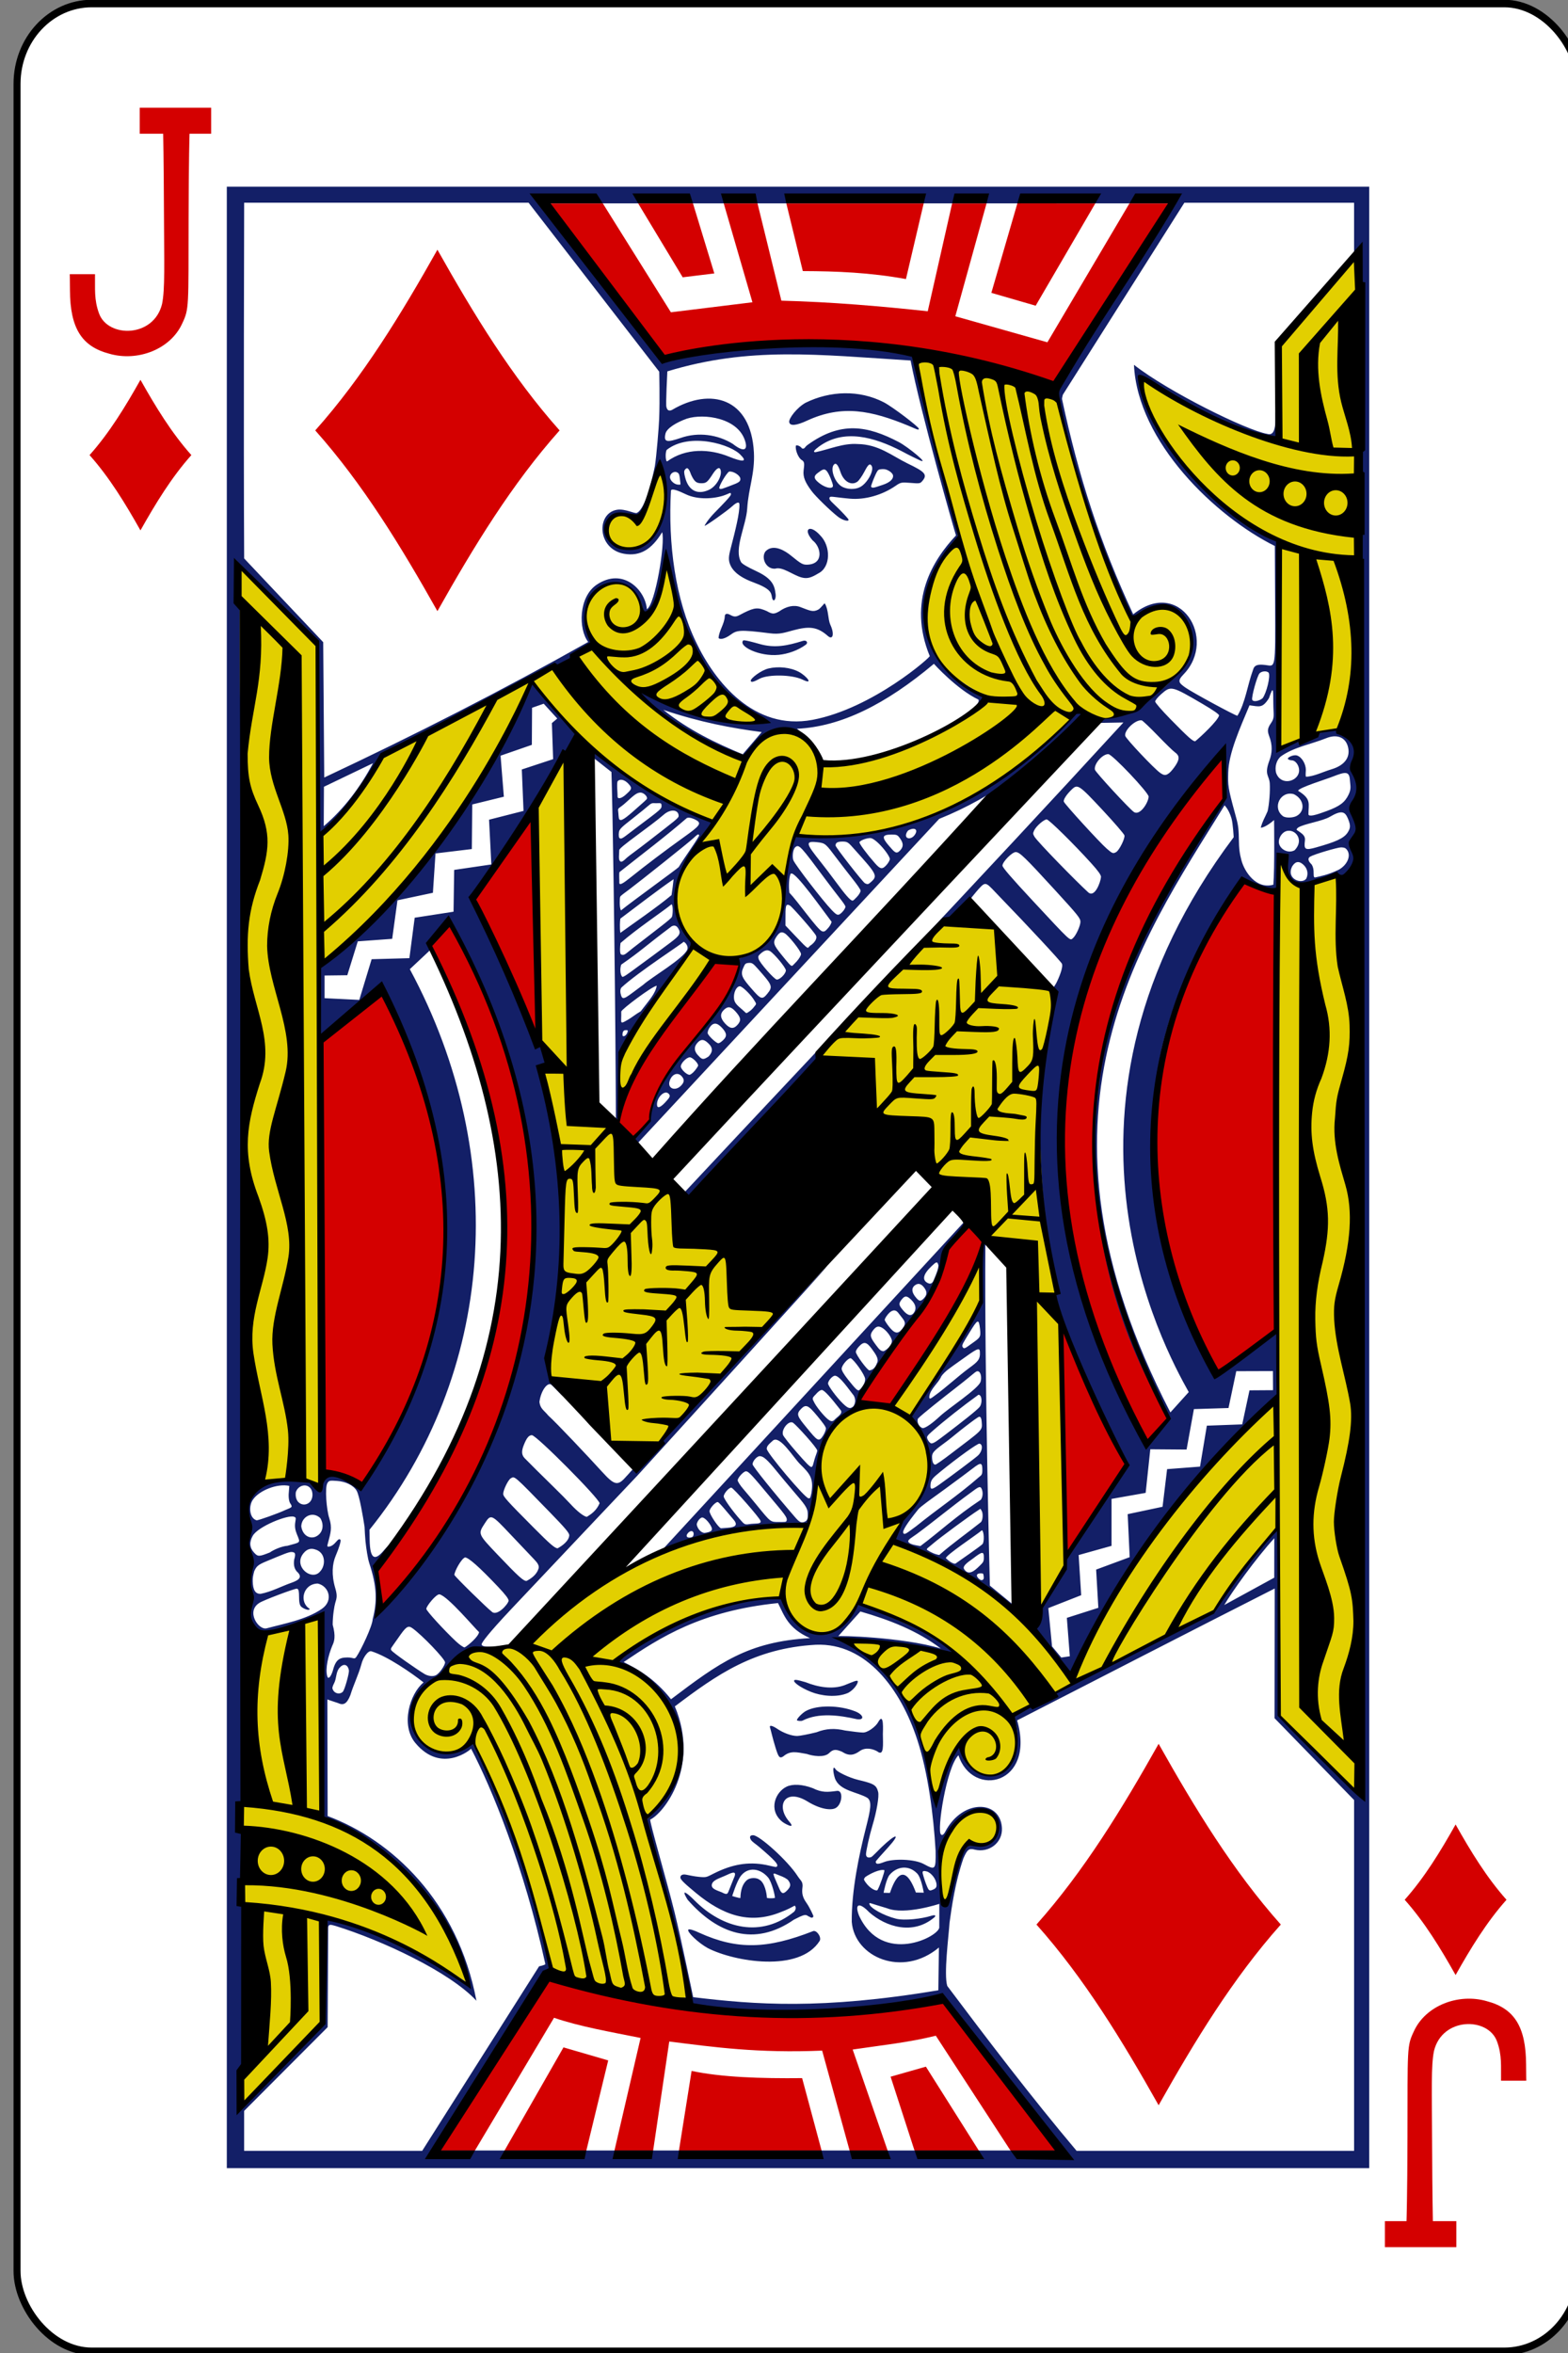 <?xml version="1.0" encoding="UTF-8" standalone="no"?>
<!-- Created with Inkscape (http://www.inkscape.org/) -->

<svg
   xmlns:dc="http://purl.org/dc/elements/1.1/"
   xmlns:cc="http://creativecommons.org/ns#"
   xmlns:rdf="http://www.w3.org/1999/02/22-rdf-syntax-ns#"
   xmlns:svg="http://www.w3.org/2000/svg"
   xmlns="http://www.w3.org/2000/svg"
   xmlns:sodipodi="http://sodipodi.sourceforge.net/DTD/sodipodi-0.dtd"
   xmlns:inkscape="http://www.inkscape.org/namespaces/inkscape"
   width="80"
   height="120"
   viewBox="0 0 80 120"
   id="svg7569"
   version="1.1"
   inkscape:version="0.91 r13725"
   sodipodi:docname="diamond11.svg">
  <rect x="0" y="0" width="80" height="120" fill="#808080" stroke="none"/>
  <defs
     id="defs7571" />
  <sodipodi:namedview
     id="base"
     pagecolor="#ffffff"
     bordercolor="#666666"
     borderopacity="1.0"
     inkscape:pageopacity="0.0"
     inkscape:pageshadow="2"
     inkscape:zoom="2.5840708"
     inkscape:cx="-22.818493"
     inkscape:cy="71.318493"
     inkscape:document-units="px"
     inkscape:current-layer="layer1"
     showgrid="true"
     inkscape:window-width="785"
     inkscape:window-height="786"
     inkscape:window-x="0"
     inkscape:window-y="1"
     inkscape:window-maximized="0"
     units="px"
     objecttolerance="10000"
     guidetolerance="10000"
     inkscape:snap-path-clip="true"
     inkscape:snap-path-mask="true">
    <inkscape:grid
       type="xygrid"
       id="grid7668"
       empspacing="20" />
  </sodipodi:namedview>
  <g
     inkscape:label="Layer 1"
     inkscape:groupmode="layer"
     id="layer1"
     transform="translate(0,-932.362)">
    <g
       id="g7094"
       transform="matrix(0.357,0,0,0.384,-1107.718,944.233)">
      <rect
         y="-30.445"
         x="3105.286"
         height="311.811"
         width="223.228"
         id="rect7098-3"
         style="display:inline;fill:#ffffff;fill-opacity:1;stroke:#000000;stroke-width:1.001;stroke-miterlimit:4;stroke-dasharray:none;stroke-opacity:1"
         rx="10.678"
         ry="10.664" />
      <path
         inkscape:connector-curvature="0"
         id="path7130-4"
         d="m 3122.925,39.528 c -2.161,-3.569 -4.434,-7.037 -7.275,-10 2.841,-2.963 5.114,-6.431 7.275,-10 2.161,3.569 4.434,7.037 7.275,10 -2.841,2.963 -5.114,6.431 -7.275,10 z"
         style="opacity:1;fill:#d40000" />
      <path
         style="opacity:1;fill:#d40000"
         d="m 3310.877,231.393 c -2.161,-3.569 -4.434,-7.037 -7.275,-10 2.841,-2.963 5.114,-6.431 7.275,-10 2.161,3.569 4.434,7.037 7.275,10 -2.841,2.963 -5.114,6.431 -7.275,10 z"
         id="path7134-0"
         inkscape:connector-curvature="0" />
      <path
         inkscape:connector-curvature="0"
         id="path7136-1"
         d="m 3165.365,50.25 c -5.186,-8.565 -10.642,-16.889 -17.461,-24 6.819,-7.111 12.275,-15.435 17.461,-24 5.186,8.565 10.643,16.889 17.461,24 -6.819,7.111 -12.275,15.435 -17.461,24 z"
         style="opacity:1;fill:#d40000" />
      <path
         style="opacity:1;fill:#d40000"
         d="m 3268.436,248.683 c -5.186,-8.565 -10.643,-16.889 -17.461,-24 6.819,-7.111 12.275,-15.435 17.461,-24 5.186,8.565 10.642,16.889 17.461,24 -6.819,7.111 -12.275,15.435 -17.461,24 z"
         id="path7154-5"
         inkscape:connector-curvature="0" />
      <path
         style="fill:#131f67;fill-opacity:1"
         d="m 3135.266,257.038 0,-263.156 163.268,0 0,263.156 z m 58.776,-219.398 c -5.838,-1.592 -5.697,4.21 -1.422,4.426 4.79,0.413 6.84,-7.756 4.554,-10.976 0,0 -1.991,6.154 -3.132,6.55 z m -37.883,32.806 -7.012,3.13 -0.028,5.237 c 2.924,-2.327 5.209,-5.165 7.04,-8.367 z m 47.856,157.371 c -1.38,-0.697 -3.043,-2.194 -2.788,-2.457 0.127,-0.131 0.874,0.106 1.552,0.411 5.479,2.31 9.732,2.161 16.266,-0.212 0.494,-0.18 1.233,0.763 0.958,1.282 -2.893,4.282 -12.256,2.76 -15.988,0.976 z m -2.889,-6.426 c -1.258,-1.891 0.411,-0.458 0.971,0.078 4.054,3.772 9.546,5.051 14.262,1.496 0.219,-0.243 0.248,-0.47 0.183,-0.64 -0.134,-0.348 -0.136,0.023 -2.152,0.723 -4.526,1.695 -8.34,0.303 -12.059,-2.546 -1.532,-1.182 -2.244,-1.763 -2.244,-2.073 0,-0.283 0.286,-0.46 0.801,-0.371 0.319,0.055 1.21,0.24 1.862,0.294 1.132,0.093 1.045,0.044 2.206,-0.491 2.48,-1.145 4.764,-1.564 7.355,-1.099 0.6,0.108 1.355,0.306 1.457,0.272 0.581,-0.194 -0.276,-0.959 -2.471,-2.701 -0.432,-0.343 -0.97,-0.636 -1.148,-0.934 -0.277,-0.462 0.025,-0.584 0.338,-0.581 0.903,0.011 4.96,3.405 6.351,5.419 0.423,0.613 0.715,0.678 0.717,1.315 -0.081,0.661 -0.187,1.295 0.529,2.222 0.513,0.665 1.01,1.734 1.014,1.785 0.01,0.058 -0.102,0.393 -0.572,0.083 -0.214,-0.04 -0.318,-0.269 -0.71,-0.213 -0.341,0.05 -0.896,0.318 -1.506,0.606 -5.685,3.659 -10.92,1.873 -15.182,-2.645 z m 12.453,-0.256 c 0.114,0.011 -0.392,-2.091 -0.965,-2.712 -1.129,-1.223 -2.85,-1.446 -3.89,-0.194 -0.585,0.704 -1.228,2.667 -1.228,2.667 0,0 0.911,0.269 1.166,0.269 0.036,-0.44 0.039,-1.669 0.944,-2.39 0.446,-0.351 1.405,-0.34 1.778,-0.049 0.742,0.364 1.055,1.839 1.065,2.412 0.406,0.126 1.34,0.012 1.13,-0.003 z m -6.873,-3.03 c -0.801,0.358 -1.843,0.599 -2.082,1.136 -0.315,0.708 0.798,0.922 1.377,1.161 0.801,0.387 0.819,0.245 1.078,-0.373 0.162,-0.386 0.375,-0.889 0.579,-1.351 0.599,-1.158 0,-0.998 -0.952,-0.572 z m 8.674,2.013 c 0.461,-0.462 0.548,-0.767 0.136,-1.29 -0.186,-0.237 -0.718,-0.479 -1.296,-0.674 -0.743,-0.25 -1.067,-0.554 -0.601,0.453 l 0.666,1.438 c 0.342,0.689 0.642,0.506 1.095,0.073 z m -75.848,-49.119 c 0.282,0 3.079,-0.918 4.075,-1.361 0.987,-0.377 1.105,-0.367 0.712,-0.913 -0.147,-0.205 -0.266,-0.782 -0.195,-1.415 l 0.074,-0.883 c -1.724,-0.351 -4.299,0.604 -5.185,1.811 -0.63,0.771 -0.565,2.487 0.517,2.76 z m -0.352,4.306 c 0.524,0.524 0.669,0.543 2.241,-0.041 0.551,-0.369 1.702,-0.829 2.51,-0.882 1.894,-0.504 1.895,-0.305 1.358,-1.519 -0.247,-0.559 -0.328,-1.021 -0.251,-1.537 0.092,-0.611 0.165,-0.696 -0.18,-0.804 -0.906,-0.283 -5.121,1.294 -5.876,2.521 -0.531,0.863 -0.461,1.604 0.198,2.262 z m 98.033,41.583 c 0.08,0.969 0.101,2.474 0.103,3.283 -0.039,1.577 0.592,1.944 1.264,1.08 0.664,-2.058 0.93,-5.309 2.514,-6.954 1.175,-0.34 2.618,0.26 3.459,-0.555 1.93,-1.873 0.417,-3.988 -1.35,-4.14 -3.62,-0.069 -6.246,4.335 -5.99,7.286 z m 8.828,-5.051 c 0.126,1.998 -1.865,3.36 -3.888,2.897 -0.82,-0.207 -1.066,-0.019 -1.616,1.152 -1.193,3.213 -1.665,6.435 -1.982,8.544 -0.137,1.897 -0.833,6.833 -0.328,8.406 5.767,7.132 11.838,14.561 18.486,21.902 l 39.658,0 0,-46.59 -11.365,-10.868 0.022,-17.229 c -12.292,5.796 -24.548,11.672 -36.817,17.518 2.674,8.581 -6.392,10.38 -8.38,4.629 -1.72,1.579 -3.131,10.098 -2.497,10.519 0,0 0.228,0.307 0.609,-0.37 0.627,-1.115 1.447,-1.937 2.324,-2.481 2.556,-1.583 5.598,-0.802 5.772,1.972 z m -31.469,-0.869 c -1.94,-1.543 -0.901,-3.897 0.711,-4.602 0.854,-0.374 2.225,-0.323 3.734,0.21 1.326,0.609 2.117,0.524 3.475,0.356 0.901,-0.1 0.734,1.788 -0.207,2.276 -0.664,0.343 -2.185,0.181 -4.035,-0.873 -3.192,-1.819 -4.594,0.538 -2.617,2.667 1.096,1.173 -0.781,0.233 -1.061,-0.033 z m -65.722,-28.211 c 1.706,-1.099 0.998,-3.037 -0.592,-3.361 -2.141,0.045 -2.685,2.505 -1.153,3.354 0,0.299 -0.762,0.055 -1.173,-0.253 -0.638,-0.478 -0.056,-2.348 -0.65,-2.423 -0.453,0.008 -4.874,1.573 -5.351,1.885 -1.986,1.128 -0.122,3.674 1.031,3.383 2.394,-0.605 5.649,-1.143 7.888,-2.585 z m -9.881,-3.638 c 0.041,1.134 0.358,1.638 1.102,1.648 1.556,-0.27 3.004,-1.012 4.456,-1.483 1.135,-0.371 1.595,-0.79 0.731,-1.5 -0.262,-0.3 -0.494,-0.73 -0.368,-1.548 0.297,-0.935 0.07,-0.982 -0.327,-1.028 -0.395,-0.046 -1.298,0.333 -3.614,1.223 -1.218,0.468 -1.453,0.671 -1.769,1.342 -0.142,0.514 -0.23,0.829 -0.211,1.346 z m 12.89,14.635 c 0.268,-0.315 0.862,-2.291 0.862,-2.78 -0.12,-0.814 -0.725,-0.998 -1.26,-0.473 -0.651,0.583 -0.476,1.463 -0.862,2.138 -0.134,0.235 -0.277,0.56 -0.238,0.692 0.21,0.71 1.083,0.841 1.498,0.422 z m 5.071,-10.76 c 19.814,-21.116 32.089,-50.336 10.616,-90.636 -1.314,-1.292 -3.151,2.891 -3.382,3.052 l -2.744,2.392 c 14.535,25.081 12.011,53.933 -5.761,74.448 l 0.019,1.302 c 0.042,2.865 0.867,2.741 2.071,1.401 1.276,-1.347 0.422,-0.25 -0.099,0.305 -0.449,0.476 -1.164,1.425 -1.355,1.672 0.233,1.719 1.315,4.923 0.634,6.066 z m -1.315,-6.345 c -0.204,-0.57 -0.42,-1.873 -0.532,-2.876 -0.068,-0.653 -0.096,-1.27 -0.13,-1.908 -0.21,-1.269 -0.728,-4.182 -1.148,-4.824 -0.453,-0.692 -1.561,-1.198 -2.797,-1.277 -1.056,-0.068 -1.144,-0.049 -1.369,0.295 -0.387,0.591 -0.122,3.573 0.271,4.666 0.442,1.282 0.182,1.979 -0.177,3.25 -0.125,0.46 -0.17,0.492 0.056,0.524 0.989,-0.069 1.318,-1.283 1.709,-0.921 0.132,0.132 -0.211,1.128 -0.673,2.134 -0.487,1.062 -0.632,2.524 -0.053,4.323 0.324,1.007 0.186,1.326 -0.01,1.933 -0.131,0.406 -0.36,1.65 -0.367,2.889 0.462,1.552 0.229,2.247 -0.042,2.76 -0.59,1.317 -1.045,3.102 -0.728,4.105 0.139,0.44 0.503,0.063 0.769,-0.69 0.416,-1.488 0.901,-1.819 2.122,-1.819 0.889,0 0.973,0.312 1.267,-0.086 0.667,-0.904 2.298,-4.105 2.329,-4.997 0.63,-2.276 0.662,-4.231 -0.501,-7.482 z m 9.475,14.948 c 0.539,-0.205 1.367,-1.344 1.367,-1.737 0,-0.433 -3.322,-3.666 -4.705,-4.558 -0.627,-0.404 -0.924,-0.117 -2.033,1.375 -0.985,1.326 -1.114,1.337 -0.931,1.593 0.22,0.307 3.605,2.51 4.73,3.135 0.389,0.216 1.047,0.392 1.572,0.192 z m 6.226,-5.754 c -0.496,-0.381 -4.472,-4.792 -5.652,-5.011 -0.448,-0.083 -1.887,1.556 -1.887,1.927 0,0.255 2.483,2.784 4.242,4.321 0.503,0.439 1.058,0.798 1.233,0.798 0.559,-0.287 1.993,-1.445 2.064,-2.036 z m 4.224,-4.161 c 0,-0.261 -0.438,-0.799 -1.509,-1.852 -2.727,-2.68 -4.245,-3.906 -4.724,-3.902 -0.522,0.173 -1.466,1.763 -1.523,2.317 0.178,0.332 4.739,4.471 5.33,4.873 0.729,0.704 2.325,-0.937 2.426,-1.436 z m 4.278,-4.274 c 0.117,-0.394 -0.111,-0.73 -0.689,-1.283 -0.409,-0.392 -1.864,-1.817 -3.232,-3.166 -2.868,-2.828 -2.875,-2.831 -3.796,-1.509 -0.948,1.36 -0.944,1.371 1.852,4.101 2.981,2.91 3.68,3.501 4.141,3.501 0.708,-0.327 1.478,-0.871 1.723,-1.643 z m -31.969,-2.553 c -0.499,-0.15 -0.959,-0.062 -1.351,0.252 -2.114,1.798 0.884,4.112 2.117,2.669 0.821,-0.811 0.787,-2.552 -0.766,-2.921 z m 36.359,-1.882 c 0,-0.301 -0.616,-0.976 -2.747,-3.013 -5.274,-5.038 -5.037,-4.846 -5.621,-4.533 -0.365,0.196 -1.073,1.55 -1.073,2.053 0,0.377 0.507,0.899 4.415,4.552 2.292,2.142 2.97,2.682 3.365,2.682 0.625,-0.309 1.634,-0.979 1.661,-1.741 z m -36.225,0.19 c 1.036,-0.451 1.229,-1.573 0.641,-2.459 -1.126,-0.993 -2.692,-0.173 -2.718,1.108 0.195,1.2 1.212,1.706 2.077,1.351 z m 40.558,-4.42 c 0,-0.602 -9.03,-9.052 -9.673,-9.052 -0.436,0 -0.749,0.354 -1.159,1.311 -0.356,0.83 -0.32,1.321 0.128,1.752 0.653,0.628 2.393,2.233 4.048,3.733 0.979,0.887 2.104,1.946 2.501,2.353 0.928,0.954 1.951,1.693 2.342,1.693 0.559,-0.327 1.337,-0.769 1.812,-1.79 z m -41.032,-1.09 c 0.01,-0.339 -0.078,-0.686 -0.321,-0.944 -0.62,-0.66 -1.773,-0.313 -2.061,0.562 -0.264,2.058 2.298,2.148 2.382,0.382 z m 6.688,-65.77 1.766,-5.404 5.396,-0.139 0.756,-5.371 5.554,-0.8 0.089,-5.55 5.313,-0.726 -0.328,-5.943 4.927,-1.167 -0.245,-5.502 4.477,-1.374 -0.179,-4.789 0.77,-0.603 -1.937,-1.97 -1.667,0.542 -0.03,4.923 -4.471,1.44 0.471,5.446 -4.519,1.031 -0.057,5.922 -5.192,0.583 -0.371,5.225 -5.065,0.998 -0.755,5.118 -4.915,0.334 -1.5,4.499 -3.248,0.038 0,3.011 z m 58.713,96.677 c -0.17,-0.405 0.273,-0.345 1.045,0.143 0.807,0.51 1.983,0.935 2.819,0.937 0.348,0 1.593,-0.222 2.767,-0.494 1.402,-0.515 2.645,-0.545 4.102,-0.23 1.082,0.146 2.172,0.264 2.422,0.262 0.723,0.101 1.95,-0.793 2.278,-1.355 0.89,-1.524 0.679,1.245 0.682,1.561 0.016,1.418 0.193,3.048 -0.822,2.29 -0.601,-0.311 -1.649,-0.587 -2.486,-0.027 -0.843,0.563 -1.54,0.683 -2.528,0.089 -0.811,-0.32 -1.239,-0.387 -1.845,0.176 -0.676,0.628 -2.315,0.404 -3.193,0.116 -1.51,-0.251 -2.354,-0.47 -3.366,0.33 -0.539,0.31 -0.678,0.079 -1.085,-1.118 -0.406,-1.197 -0.727,-2.531 -0.79,-2.68 z m 3.842,-1 c -0.096,-0.155 0.714,-0.949 1.261,-1.232 1.606,-0.831 4.796,-0.794 7.077,0.049 1.189,0.44 1.372,1.192 0.216,1.033 -2.407,-0.505 -5.427,-0.921 -7.753,0.187 -0.182,0.098 -0.756,0.035 -0.801,-0.038 z m 2.037,-3.763 c -1.647,-0.611 -2.454,-1.262 -2.454,-1.469 0,-0.223 0.353,-0.182 1.647,0.171 1.763,0.655 3.848,0.999 5.587,0.39 1.251,-0.463 1.876,-0.756 1.876,-0.477 0,0.295 -0.517,1.061 -1.376,1.502 -1.711,0.698 -3.968,0.367 -5.279,-0.117 z m 35.732,-4.575 1.222,-0.168 -0.424,-5.101 4.5,-1.336 -0.316,-5.074 4.796,-1.652 -0.286,-5.711 4.984,-0.982 0.65,-4.997 4.705,-0.335 0.975,-5.437 5.054,-0.174 1.041,-4.519 3.363,-0.021 -0.015,-2.538 -5.239,0.016 -1.109,4.892 -4.944,0.142 -1.049,5.373 -5.184,-0.038 -0.663,5.791 -4.875,0.8 0,6.236 -4.702,1.221 0.364,5.332 -4.697,1.715 0.531,5.089 z m 31.417,-119.702 c -0.672,0.479 -0.926,1.428 -0.719,2.201 0.662,1.75 2.992,1.204 3.268,-0.069 0.138,-0.552 -0.228,-1.385 -0.864,-1.566 -0.112,-0.032 -0.507,0.005 -0.713,-0.207 -0.149,-0.153 0.778,-0.629 1.325,-0.448 0.682,0.225 1.24,1.128 1.241,1.909 0,0.303 -0.085,0.753 0.025,0.903 1.127,-0.028 2.418,-0.648 3.627,-0.983 2.042,-0.566 2.78,-1.738 2.328,-3.111 -0.377,-1.144 -1.547,-1.598 -3.085,-1.019 -2.111,0.795 -4.587,1.174 -6.432,2.39 z m -87.189,125.243 c 6.916,-4.862 10.988,-7.641 19.864,-8.12 -3.167,-1.303 -3.684,-3.015 -4.573,-4.654 -10.996,1.04 -16.834,4.554 -22.058,7.834 2.158,1.017 4.412,2.2 6.768,4.94 z m 38.548,-6.743 c -3.354,-2.372 -7.345,-3.805 -11.484,-4.913 l -3.173,3.29 c -0.185,-0.117 9.187,0.095 14.657,1.623 z m 32.198,-31.207 c -21.629,-33.258 -7.1,-62.522 7.94,-81.17 0.483,-0.612 0.6,-0.643 0.491,-1.13 -0.144,-0.642 -0.321,-3.874 -0.211,-5.741 -27.8,27.57 -28.512,63.486 -11.075,91.991 1.246,-1.115 3.76,-2.599 2.855,-3.951 z m 3.243,-2.845 c -3.551,-5.916 -22.461,-37.952 6.423,-73.691 0,0 -0.099,-1.822 -0.315,-2.507 -0.387,-1.227 -0.991,-1.722 -0.991,-1.722 -12.131,18.223 -29.762,41.024 -7.741,80.623 z m -16.538,-60.295 c 0.432,-0.353 1.06,-1.634 1.06,-2.164 0,-0.472 -0.34,-0.866 -3.599,-4.174 -4.344,-4.41 -5.093,-5.084 -5.649,-5.084 -0.525,0 -1.896,1.301 -1.896,1.8 0,0.239 1.278,1.617 4.295,4.63 5.598,5.592 5.334,5.364 5.789,4.993 z m 4.001,-8.122 c 0,-0.266 -0.403,-0.793 -1.354,-1.773 -2.511,-2.586 -6.092,-5.864 -6.407,-5.864 -0.4,0 -1.496,0.887 -1.784,1.444 -0.203,0.392 -0.199,0.481 0.039,0.852 0.444,0.693 6.046,6.014 7.638,7.352 0.956,0.878 1.821,-1.343 1.867,-2.011 z m 2.165,-3.3 c 0.444,-0.238 1.285,-1.812 1.184,-2.215 -0.047,-0.188 -1.469,-1.718 -3.158,-3.401 -3.342,-3.328 -3.537,-3.448 -4.37,-2.703 -0.754,0.675 -1.227,1.351 -1.134,1.623 0.114,0.331 5.117,5.421 6.139,6.245 0.808,0.652 0.903,0.683 1.339,0.45 z m 25.505,-0.246 c 1.571,-1.509 -0.209,-3.164 -1.503,-2.4 -0.55,0.34 -0.878,1.083 -0.709,1.576 0.28,0.818 1.389,1.265 2.212,0.824 z m 3.111,-0.385 c 2.659,-0.698 3.932,-1.166 4.489,-1.995 0.385,-0.574 0.429,-0.927 0,-1.863 -0.4,-0.864 -0.867,-1.128 -2.533,-0.214 -1.144,0.627 -3.691,0.927 -4.582,1.454 -0.356,0.307 -0.182,0.304 0.104,0.486 0.641,0.407 0.954,0.685 0.884,1.224 -0.152,1.173 -0.031,1.353 1.641,0.909 z m -2.815,-4.171 c 1.291,-0.661 1.03,-2.256 -0.412,-2.889 -1.903,-0.502 -3.129,1.791 -1.571,2.907 0.417,0.293 1.476,0.241 1.983,-0.018 z m 4.29,-0.646 c 1.866,-0.64 2.584,-1.141 3.123,-2.174 0.426,-0.818 0.245,-1.183 0.188,-1.974 -0.086,-1.199 -0.688,-1.062 -2.428,-0.435 -0.849,0.328 -4.913,1.473 -4.97,1.89 1.962,1.122 1.461,1.714 1.477,3.146 0.102,0.326 1.023,0.092 2.61,-0.453 z m -25.446,-1.91 c 0,-0.541 -5.216,-5.653 -5.768,-5.653 -0.861,0 -2.095,1.34 -1.911,2.075 0.084,0.333 4.975,5.259 5.585,5.625 0.855,0.5 2.04,-1.231 2.094,-2.047 z m 2.998,-3.187 c 0.225,-0.177 0.624,-0.634 0.886,-1.017 0.562,-0.818 0.522,-1.273 -0.15,-1.705 -0.246,-0.158 -1.339,-1.148 -2.43,-2.2 -1.091,-1.052 -2.124,-1.965 -2.296,-2.029 -0.899,-0.12 -2.524,1.321 -2.356,2.059 0.097,0.386 4.094,4.325 4.987,4.914 0.577,0.38 0.854,0.376 1.359,-0.022 z m 7.063,-7.614 c 0,-0.146 -0.907,-0.73 -2.36,-1.52 -4.442,-2.415 -4.518,-2.432 -5.906,-1.3 -0.476,0.388 -0.865,0.83 -0.865,0.982 0,0.155 0.963,1.188 2.19,2.35 2.547,2.411 3.174,2.932 3.529,2.932 0.734,-0.54 3.3,-2.775 3.413,-3.444 z m 6.217,-2.27 c 0.548,-0.657 1.164,-2.934 0.871,-3.393 -0.269,-0.269 -0.961,-0.228 -1.294,0.073 -0.343,0.31 -1.188,3.171 -1.058,3.51 0.133,0.346 1.004,0.184 1.48,-0.191 z m -48.523,96.933 c 0.42,-0.056 1.244,-0.57 2.441,-1.599 1.279,-1.099 5.332,-3.546 5.773,-4.53 0.197,-0.559 0.054,-1.362 -0.369,-1.423 -0.321,-0.046 -0.39,0.199 -3.085,2.143 -1.818,1.311 -5.012,3.655 -5.492,4.152 -0.208,0.532 0.263,1.202 0.732,1.258 z m -0.377,15.665 c 2.774,-1.926 5.022,-3.921 8.639,-6.152 0.28,-0.369 0.322,-0.918 0.152,-1.366 -0.211,-0.555 -0.502,-0.336 -1.597,0.425 -2.666,1.797 -5.408,3.914 -7.704,5.484 -0.737,0.499 -1.357,0.775 -1.201,1.056 0.206,0.373 1.345,0.485 1.712,0.553 z m 2.698,1.182 c 1.824,-1.493 4.008,-2.919 5.957,-4.364 0.273,-0.272 0.343,-1.191 0.064,-1.567 -0.221,-0.297 -0.038,-0.242 -0.577,0.064 -0.789,0.448 -5.508,3.667 -6.387,4.395 -0.512,0.424 -0.939,0.636 -0.812,0.784 0.59,0.38 1.216,0.614 1.756,0.688 z m 2.293,1.157 c 0.377,-0.253 3.621,-2.328 3.882,-2.603 0.299,-0.316 0.212,-1.728 -0.078,-1.839 -0.819,0.652 -5.145,3.289 -5.153,3.714 0.44,0.396 1.022,0.761 1.35,0.729 z m 3.468,0.289 c 0.498,-0.457 0.597,-0.534 0.608,-1.046 0.019,-0.927 -0.211,-0.888 -1.531,0.057 -0.922,0.597 -1.484,1.017 -1.319,1.375 0.655,1.026 1.586,0.217 2.242,-0.385 z m 0.358,1.894 c 0.259,-0.096 0.261,-0.229 0.224,-0.553 -0.042,-0.36 -0.094,-0.345 -0.486,-0.345 -1.05,0.039 -0.103,0.991 0.263,0.898 z m -12.628,-5.189 c 0.476,-1.575 1.145,-2.821 2.236,-4.001 4.363,-3.869 3.03,-8.631 0.275,-12.508 3.565,-4.994 7.124,-10.285 10.187,-15.132 l -0.011,-7.881 0.411,0.043 c -0.142,17.199 0.642,45.399 0.642,45.399 l 3.544,2.705 -0.477,0.236 c 0.583,-0.091 -10.319,-6.921 -16.808,-8.862 z m 3.203,-1.964 c 3.018,-2.279 5.953,-4.071 8.946,-6.498 0.318,-0.262 0.506,-0.277 0.515,-0.873 0.017,-1.136 -0.209,-1.147 -1.328,-0.346 -0.495,0.355 -2.31,1.624 -4.033,2.788 -1.798,1.214 -3.462,2.294 -3.797,2.682 -1.684,1.954 -2.306,2.873 -2.134,3.153 0.18,0.292 0.522,-0.024 1.83,-0.906 z m 3.292,-5.523 c 1.55,-1.022 5.26,-3.599 5.598,-3.917 0.588,-0.553 0.691,-1.434 0.16,-1.535 -0.259,-0.049 -3.131,1.867 -5.558,3.708 -1.181,0.896 -1.444,1.103 -1.444,1.948 0,0.512 0.309,0.413 1.244,-0.203 z m 1.546,-4.013 c 4.755,-3.383 4.633,-3.097 4.529,-4.357 -0.035,-0.425 -0.129,-0.619 -0.318,-0.654 -0.148,-0.028 -0.988,0.576 -1.934,1.242 -0.946,0.666 -2.074,1.56 -2.64,1.953 -1.652,1.147 -2.199,1.456 -2.199,2.113 0,0.648 0.175,1.057 0.462,1.057 0.108,0 1.053,-0.61 2.101,-1.355 z m -0.682,-2.62 c 2.19,-1.548 4.603,-3.294 4.931,-3.709 0.4,-0.504 0.328,-1.6 -0.182,-1.6 -2.198,1.47 -4.843,3.401 -6.702,4.926 -0.24,0.212 -0.546,0.415 -0.642,0.692 -0.018,0.358 0.431,0.831 0.61,0.845 0.363,0.002 0.92,-0.403 1.984,-1.156 z m -1.426,-5.238 c 1.672,-1.134 3.193,-2.481 4.853,-3.624 1.247,-0.854 1.601,-1.119 1.526,-2.193 -0.043,-0.62 -0.588,-0.263 -2.7,1.145 -1.549,1.033 -2.261,1.441 -2.81,2.147 -0.385,0.892 -1.656,1.728 -1.724,2.748 0,0.378 0.249,0.199 0.854,-0.223 z m 5.133,-6.813 c 1.284,-0.851 1.406,-0.871 1.267,-2.002 -0.174,-1.415 -0.32,-1.332 -1.547,0.544 -0.807,1.233 -1.083,1.591 -0.961,1.82 0.209,0.392 0.44,0.168 1.241,-0.362 z m -4.677,-10.414 c -0.136,-0.63 -0.329,-0.493 -0.976,0.075 -1.19,1.045 -1.377,1.802 -0.636,2.199 0.393,0.211 0.698,0.187 0.932,-0.33 0.504,-1.113 0.645,-1.505 0.68,-1.944 z m -6.663,9.894 c -0.154,-0.575 -0.856,-1.358 -1.39,-1.635 -0.53,-0.274 -0.852,-0.223 -1.358,0.421 -0.467,0.594 -0.249,0.946 0.452,1.834 0.514,0.65 0.722,0.857 1.126,0.857 0.491,-0.192 1.273,-0.852 1.171,-1.477 z m -25.789,24.809 c -0.339,-0.657 -1.061,-1.349 -1.391,-1.233 -0.35,0.123 -0.691,0.625 -0.696,0.941 0.144,0.645 0.689,1.081 1.107,1.094 0.788,-0.112 1.267,-0.249 0.98,-0.801 z m 3.145,-1 c -0.679,-0.717 -2.022,-2.298 -2.242,-2.298 -0.344,0 -1.164,0.861 -1.164,1.215 0,0.418 1.223,2.131 1.629,2.268 1.028,-0.095 2.917,0.02 1.776,-1.185 z m 3.881,0.201 c -0.071,-0.346 -3.894,-4.413 -4.176,-4.413 -0.364,0 -1.085,0.8 -1.085,1.17 0,0.297 1.234,1.908 2.376,3.101 0.568,0.594 0.619,0.679 1.314,0.57 0.759,-0.119 1.748,0.046 1.571,-0.428 z m 6.755,-0.908 c 0,-0.821 -0.429,-1.271 -2.155,-3.14 -0.626,-0.678 -1.685,-1.857 -2.352,-2.619 -1.29,-1.474 -1.843,-1.925 -2.357,-1.927 -0.406,-0.002 -1.028,0.658 -1.028,1.078 0,0.269 3.177,3.915 6.055,7.009 0.639,0.687 0.925,0.887 1.537,0.56 0.352,-0.24 0.3,-0.647 0.3,-0.962 z m -4.974,-9.765 c -0.646,0.531 -0.886,0.748 -0.889,1.103 0,0.54 5.479,6.57 5.968,6.57 0.287,0 0.243,-0.039 0.413,-0.688 0.34,-1.968 -0.195,-2.545 -1.616,-3.843 -0.953,-0.87 -2.874,-3.866 -3.876,-3.141 z m 9.671,-4.034 c -1.53,-1.832 -2.377,-2.674 -2.688,-2.674 -0.212,0 -0.531,0.205 -0.875,0.585 -0.572,0.542 -0.517,0.522 -0.155,1.167 0.188,0.335 0.715,0.994 1.17,1.464 0.844,0.871 1.276,1.148 1.682,0.73 0.36,-0.37 1.248,-0.807 0.866,-1.273 z m -0.799,-4.571 c -0.373,-0.004 -1.001,0.669 -1.001,1.036 0,0.31 1.242,1.867 2.108,2.644 0.701,0.628 1.031,0.797 1.518,0.383 0.365,-0.529 0.282,-1.014 0.055,-1.418 -0.62,-0.707 -1.976,-2.613 -2.681,-2.644 z m 4.303,0.449 c -0.01,-0.534 -1.576,-2.572 -2.072,-2.776 -0.412,0 -1.287,0.961 -1.287,1.404 0,0.238 0.335,0.767 0.903,1.427 1.118,1.299 1.405,1.584 1.648,1.381 0.398,-0.332 0.817,-0.914 0.808,-1.437 z m 1.768,-2.296 c 0.103,-0.448 -0.174,-0.908 -0.799,-1.695 -0.782,-0.983 -1.166,-1.049 -1.903,-0.288 -0.272,0.281 -0.399,0.526 -0.399,0.663 0,0.375 1.641,2.462 1.945,2.462 0.704,-0.087 0.919,-0.6 1.156,-1.142 z m -2.887,5.168 c -0.147,0.674 -0.43,1.114 -1.08,1.426 -5.01,3.613 -4.848,9.499 -5.918,14.933 -8.113,-0.082 -20.938,3.249 -20.858,3.424 l 43.113,-43.522 c 0,0 0.535,0.133 0.207,0.514 -3.489,2.51 -3.272,7.39 -5.566,9.834 -3.834,4.637 -7.397,8.659 -9.898,13.39 z m -23.4,17.777 c 0.07,-0.492 -0.382,-0.626 -0.778,-0.23 -0.388,0.388 -0.234,0.691 0.317,0.627 0.29,-0.034 0.425,-0.15 0.461,-0.397 z m 13.287,-1.829 c 0.159,-0.414 -0.219,-0.801 -2.53,-3.367 -2.339,-2.598 -2.87,-3.206 -3.275,-3.206 -0.343,0 -1.181,0.851 -1.181,1.199 0,0.16 0.368,0.686 0.817,1.17 0.45,0.483 1.303,1.433 1.896,2.11 1.022,1.166 1.508,1.729 1.897,2.001 0.382,0.267 0.67,0.253 1.282,0.253 0.84,0 1.022,0.028 1.094,-0.16 z m 3.997,-8.167 c 0.159,-0.511 0.386,-0.963 0.387,-1.154 0,-0.357 -2.95,-3.369 -3.45,-3.692 -0.598,-0.387 -1.722,0.876 -1.442,1.613 0.077,0.204 0.956,1.237 1.952,2.298 1.267,1.348 1.9,1.982 2.106,1.951 0.211,-0.032 0.239,-0.35 0.447,-1.015 z m 1.235,-3.165 c 0.216,-0.318 0.393,-0.738 0.393,-0.933 0,-0.221 -0.494,-0.82 -1.201,-1.615 -1.317,-1.482 -1.655,-1.653 -2.376,-0.961 -0.718,0.688 -0.474,1.006 0.788,2.438 1.581,1.792 1.76,2.01 2.397,1.071 z m 11.29,-14.148 c 0.491,-0.584 0.502,-0.874 0.052,-1.408 -0.191,-0.227 -0.469,-0.558 -0.617,-0.736 -0.406,-0.486 -0.942,-0.406 -1.495,0.225 -0.264,0.301 -0.439,0.605 -0.438,0.708 0,0.104 0.285,0.519 0.631,0.924 0.779,0.91 1.26,1.008 1.867,0.287 z m 1.73,-2.233 c 0.334,-0.51 0.183,-1.071 -0.442,-1.642 -0.592,-0.541 -0.886,-0.564 -1.302,-0.101 -0.556,0.618 -0.466,0.825 0.131,1.486 0.675,0.748 1.218,0.86 1.612,0.257 z m 1.387,-1.853 c 0.462,-0.462 0.453,-0.858 0.039,-1.385 -0.388,-0.493 -0.789,-0.627 -1.197,-0.409 -0.71,0.38 -0.635,1.033 0.064,1.77 0.424,0.447 0.624,0.495 1.095,0.023 z m -32.987,92.834 c 8.83,0.99 18.315,1.681 35.037,-0.918 l 0.084,-5.679 c -5.216,4.07 -12.062,1.28 -12.457,-3.405 -0.046,-4.176 1.068,-8.992 2.007,-12.426 0.699,-2.553 0.899,-3.537 0.244,-4.034 -1.443,-0.813 -4.003,-0.916 -4.657,-2.612 -0.313,-0.895 -0.343,-1.853 0.115,-1.171 0.21,0.313 1.876,1.088 3.176,1.379 2.264,0.506 2.629,0.675 2.885,1.605 0.162,0.587 -0.211,2.615 -0.808,4.446 -0.427,1.31 -0.926,3.414 -0.926,3.821 0,0.443 0.347,0.515 0.736,0.392 0.168,-0.053 0.964,-0.85 1.465,-1.298 2.175,-1.942 2.807,-1.884 0.949,0.016 -0.739,0.756 -1.758,1.798 -1.758,1.877 0,0.402 0.378,0.356 1.212,0.054 1.286,-0.465 4.302,-0.409 5.644,0.266 1.668,0.839 1.739,0.802 1.701,-1.741 -0.3,-4.751 -1.074,-10.372 -2.62,-14.759 -2.359,-6.69 -7.259,-12.899 -14.498,-12.619 -8.823,0.46 -14.148,3.976 -20.151,8.188 3.625,8.049 -1.614,14.214 -3.513,15.028 -0.183,0.079 2.376,8.182 3.469,12.298 0.993,3.74 2.662,11.291 2.662,11.291 z m 37.562,-194.135 c -0.205,-0.529 -5.113,-16.536 -6.486,-23.23 -13.27,-0.772 -23.083,-1.875 -34.767,1.444 0,0 -0.253,4.51 -0.131,4.729 0.119,0.557 0.521,0.544 0.85,0.362 5.397,-2.967 11.246,-1.631 11.652,5.687 0.155,2.794 -0.784,4.764 -0.955,7.415 -0.149,2.315 -1.969,5.401 -0.866,7.159 0.141,0.216 0.919,0.642 1.981,1.097 1.982,0.849 2.757,1.628 2.903,2.925 0.216,0.895 -0.331,1.495 -0.496,0.577 -0.105,-0.583 -0.207,-1.097 -2.653,-1.935 -2.384,-0.817 -3.027,-1.764 -3.265,-2.263 -0.328,-0.688 -0.266,-1.176 0.041,-2.272 0.653,-2.333 1.296,-4.712 1.237,-5.836 -0.021,-0.404 -0.469,-0.208 -1.041,0.279 -0.727,0.619 -3.836,2.667 -3.923,2.58 -0.041,-0.041 0.513,-0.866 1.383,-1.699 1.056,-1.01 2.37,-2.234 2.37,-2.459 0,-0.397 -0.155,-0.121 -1.178,0.183 -1.784,0.492 -3.84,0.422 -5.223,-0.19 -1.173,-0.516 -1.995,-0.816 -2.169,-0.534 -0.434,7.128 0.624,14.476 3.613,20.209 2.677,5.208 8.242,11.73 16.61,10.267 8.646,-1.512 17.058,-8.471 16.756,-8.479 -3.227,-7.311 0.45,-12.755 3.759,-16.017 z m -68.539,194.609 c -3.831,-3.839 -13.488,-8.016 -20.125,-9.933 -0.531,-0.115 -1.054,-0.368 -1.058,0.262 l -0.078,13.177 -11.936,11.124 0,5.301 25.449,0 16.706,-24.504 c 0,0 0.805,-0.144 0.894,-0.294 -3.066,-13.015 -7.684,-23.41 -10.618,-28.62 0.049,0.064 -4.218,3.45 -7.971,-0.759 -2.106,-2.362 -0.814,-6.509 1.184,-8.03 -1.686,-1.241 -5.178,-3.49 -7.467,-4.139 -0.476,-0.117 -1.186,0.847 -1.418,1.72 -0.418,1.418 -1.114,2.686 -1.581,4.115 -0.513,1.194 -1.008,1.374 -1.774,1.039 -1.193,-0.354 -1.509,-0.478 -1.509,-0.478 l 0.039,15.49 c 9.156,3.179 18.58,11.324 21.264,24.529 z m 38.057,-165.542 2.713,-2.948 c -4.292,-0.527 -8.791,-1.295 -14.055,-2.949 3.655,2.719 7.483,4.402 11.343,5.897 z m -14.908,-8.293 c 4.784,1.596 10.837,5.318 18.395,3.917 -6.89,-2.735 -12.122,-9.125 -14.351,-22.135 -0.487,2.525 -1.495,7.776 -3.082,8.345 -2.23,-8.634 -11.193,-3.613 -7.599,3.429 -9.085,6.246 -20.008,9.77 -29.915,14.588 0,0 -1.491,4.58 -8.912,10.854 -1.401,-7.356 0.268,-18.269 -0.601,-25.659 l -11.634,-10.995 c 0.178,2.094 0.097,3.393 0,5.845 0.319,0.427 0.76,0.651 1.209,0.918 0.752,42.373 -0.259,84.26 -0.25,122.747 -0.115,23.586 0.508,48.161 0.163,70.43 l -0.435,0.806 0.018,5.323 11.88,-11.319 c 0,0 -0.552,-8.032 0.07,-14.169 7.497,1.511 14.489,5.036 20.759,8.902 0.789,0.219 -3.847,-15.421 -20.707,-22.367 0,0 -0.023,-4.885 -0.023,-15.504 0,-10.244 -0.16,-11.328 -0.387,-11.495 -0.682,0.742 -9.311,3.651 -9.747,3.159 0.231,0.077 -2.433,-18.133 -0.13,-20.899 l 8.254,0.174 c 2.361,1.907 1.412,-0.416 2.783,-0.798 0.822,-0.222 4.64,1.267 4.64,1.267 15.731,-18.582 14.159,-49.14 2.87,-66.334 -2.892,2.35 -5.967,5.535 -8.867,6.903 -0.035,-0.1 -0.053,-9.48 -0.053,-9.48 15.031,-9.654 31.381,-37.62 30.338,-37.714 0,0 4.654,4.536 6.461,7.101 l -14.838,21.504 c 3.399,6.848 6.837,13.058 9.067,19.08 0.302,0.815 1.232,0.792 1.466,1.649 0.2,0.733 -0.693,1.75 -0.57,2.558 3.131,11.983 3.841,24.699 0.752,36.219 -0.651,2.593 0.542,4.695 2.137,6.645 0.132,0.17 -1.486,-1.402 -1.631,-1.488 -0.555,-0.334 -1.48,0.836 -1.675,2.312 0.128,0.905 0.619,1.064 1.268,1.797 1.145,0.952 5.694,5.435 7.698,7.482 1.78,1.818 2.24,1.9 3.439,0.611 0.339,-0.316 0.69,-0.747 1.018,-1.014 0.061,0.099 0.505,-0.363 0.656,-0.51 l 26.796,-26.172 c 3.112,-3.04 -26.756,27.461 -26.756,27.461 0,0 -14.484,14.229 -18.037,17.737 -3.67,3.623 -4.165,4.416 -4.312,4.685 -0.262,0.48 1.184,0.467 1.841,0.37 0.053,-0.008 -0.552,0.139 -1.163,0.135 -3.772,-0.511 -5.057,3.329 -7.435,4.169 -6.291,4.47 -2.061,11.65 3.95,9.279 l 1.464,-0.704 c 3.643,6.771 8.898,19.105 11.364,29.826 l -0.994,0.46 -15.849,23.792 89.884,0 c -6.456,-6.431 -11.948,-14.328 -17.541,-20.239 -8.964,2.683 -36.069,2.135 -35.641,0.969 0,0 -4.105,-16.626 -6.425,-24.794 7.369,-6.315 6.613,-16.277 -4.083,-20.75 7.787,-6.153 15.627,-8.238 23.269,-8.737 2.482,6.309 8.311,6.706 11.062,0.929 0.018,-0.065 10.335,3.173 14.138,6.678 -5.64,-0.584 -11.21,-1.708 -16.854,-1.977 4.968,1.963 10.026,7.089 11.646,12.953 0.793,2.094 2.007,9.006 2.328,9.031 0,0 1.883,-7.984 3.342,-7.545 3.723,7.774 10.141,1.926 7.437,-4.266 9.481,-4.528 20.149,-9.586 28.871,-13.784 2.545,-3.841 8.804,-11.136 9.215,-11.167 0,0 11.512,-65.997 11.51,-88.06 -0.382,-26.524 0.462,-56.048 -0.68,-80.857 l 0,-7.063 -24.257,0 -17.358,25.485 c 0,0 -0.131,0.405 -0.128,0.581 2.369,10.306 5.408,19.077 10.178,28.598 6.581,-4.974 12.128,3.217 7.192,7.973 -0.927,0.893 -0.679,1.118 0.248,1.74 0.914,0.613 7.161,3.757 7.451,3.757 1.13,-1.679 1.457,-4.159 2.219,-6.054 0.192,-0.722 0.737,-0.81 1.825,-0.682 1.399,0.165 1.392,0.747 1.345,-8.161 l -0.04,-7.651 c -8.438,-3.889 -19.611,-13.777 -20.132,-24.061 4.879,3.552 16.09,8.717 19.084,9.179 1.315,0.367 1.113,-1.926 1.154,-2.846 0.356,0.238 0.485,3.781 0.485,3.781 -4.952,-1.498 -7.548,-1.192 -19.91,-8.36 2.121,10.115 12.243,18.092 19.583,21.73 0,0 0.307,4.804 0.291,10.185 -0.047,16.412 0.117,17.134 0.117,17.134 0,-0.008 4.039,-1.03 5.161,-1.587 2.002,-1.605 5.212,-0.374 5.656,0.808 0.651,6.194 0.025,11.936 -0.113,17.851 -3.421,0.244 -5.295,0.964 -6.983,1.033 -1.097,-0.147 -1.764,-0.154 -2.325,-0.778 -1.634,-3.531 -1.528,-1.292 -1.726,1.36 -0.15,0.785 -4.24,-0.581 -4.648,-0.818 -17.662,20.346 -16.157,43.769 -4.162,65.461 1.982,-1.338 5.394,-3.892 8.805,-5.569 0.082,2.76 0.129,8.441 0.129,8.441 -13.827,10.151 -30.386,37.046 -29.826,37.121 l -5.618,-6.712 c 0,0 3.536,-5.625 4.782,-7.113 0.145,-0.17 0.238,-1.915 0.238,-1.915 l 8.585,-12.421 c -3.661,-8.29 -8.684,-14.659 -9.976,-22.758 -5.727,-25.893 0.479,-38.772 0.021,-39.752 0,0 -0.076,-0.518 -0.198,-0.619 -0.188,-0.156 0.049,-0.306 0.259,-0.675 0.408,-0.717 1.059,-2.188 0.837,-2.624 -0.164,-0.322 -4.809,-4.969 -8.79,-8.795 -2.095,-2.013 -2.011,-2.243 -3.094,-1.144 -0.401,0.408 -1.388,1.568 -1.388,1.568 -14.387,13.319 -25.804,25.448 -40.241,39.626 l -0.693,-0.63 c 21.002,-20.889 42.198,-41.57 62.996,-62.661 l -3.658,0.062 c 0.103,-0.265 0.255,-0.513 0.468,-0.585 1.961,0.002 3.979,-0.594 5.436,-1.422 2.966,-2.205 7.225,-5.158 7.558,-8.066 -0.213,-5.598 -4.932,-6.409 -8.339,-3.672 -4.737,-8.513 -8.485,-18.754 -10.494,-28.314 -0.095,-0.475 -0.762,-1.293 -0.862,-1.835 1.015,-3.175 17.099,-25.108 17.099,-25.108 l -90.326,0 17.191,20.484 c 0,-0.818 24.499,-3.712 35.72,-0.293 l 6.833,24.289 c -6.207,6.006 -8.042,15.881 3.374,21.023 0.222,0.482 -1.082,1.274 -1.082,1.274 0.182,-0.296 0.497,-0.603 0.369,-0.875 -3.077,-1.346 -6.372,-4.754 -6.372,-4.754 -6.868,5.369 -13.288,8.358 -19.576,8.623 0,0 3.32,2.253 3.962,4.727 0,0 -0.308,-0.037 -0.389,-0.137 -0.681,-0.834 -2.248,-3.53 -3.569,-4.324 -2.239,-0.537 -3.563,-0.146 -5.33,1.072 l -2.392,2.312 c -5.487,-1.67 -11.582,-4.402 -14.94,-8.549 z m -0.919,59.448 2.504,-2.473 c 0.286,-1.835 0.784,-4.169 2.9,-6.711 2.347,-2.819 4.943,-5.47 6.853,-7.98 2.295,-3.015 3.541,-5.744 2.938,-7.009 3.421,-0.616 6.561,-3.637 6.661,-9.12 0.04,-2.88 1.429,-7.081 1.534,-7.023 0,0 23.875,-0.813 40.298,-16.48 0,0 1.151,0.25 0.881,0.459 -6.223,6.237 -12.841,10.835 -20.663,13.763 l -43.143,43.123 z m 4.777,-4.948 c 0.645,-0.645 0.79,-0.857 0.425,-1.16 -0.556,-0.462 -1.627,0.492 -1.627,1.449 0,0.609 0.482,0.431 1.202,-0.289 z m 2.234,-2.197 c 0.513,-0.492 0.494,-0.849 0.07,-1.274 -0.583,-0.583 -1.431,-0.225 -1.716,0.716 -0.287,0.948 0.84,1.33 1.646,0.558 z m 1.966,-1.99 c 0.264,-0.301 0.48,-0.609 0.48,-0.685 0,-0.334 -0.823,-1.091 -1.187,-1.091 -0.463,0 -1.29,0.778 -1.29,1.213 0,0.363 0.83,1.11 1.234,1.11 0.155,0 0.498,-0.246 0.762,-0.547 z m 1.853,-3.705 c -0.587,-0.494 -0.973,-0.498 -1.457,-0.014 -0.563,0.563 -0.504,1.182 0.167,1.772 0.51,0.533 0.729,0.481 1.419,0.055 0.579,-0.592 0.683,-1.145 -0.129,-1.813 z m 2.175,-0.33 c 0.635,-0.534 0.544,-0.973 -0.148,-1.666 -0.728,-0.729 -1.29,-0.734 -1.809,0.038 -0.194,0.289 -0.23,0.58 -0.23,0.663 0,0.282 1.201,1.353 1.518,1.353 0.174,0 0.407,-0.167 0.669,-0.387 z m 2.092,-2.067 c 0.539,-0.564 0.47,-0.966 -0.303,-1.763 -0.651,-0.67 -1.103,-0.722 -1.677,-0.19 -0.593,0.55 -0.47,1.13 0.199,1.799 0.677,0.678 1.18,0.782 1.781,0.154 z m 2.37,-2.4 c 0.396,-0.419 0.29,-0.385 0.01,-0.84 -0.434,-0.703 -1.7,-1.867 -2.061,-1.867 -0.453,0 -0.85,0.725 -0.846,1.44 0,0.711 0.35,1 1.251,1.709 0.598,0.471 0.415,0.514 0.876,0.244 0.255,-0.15 0.603,-0.458 0.772,-0.685 z m 1.88,-1.72 c 0.848,-0.967 0.687,-1.153 -1.361,-3.313 -0.695,-0.732 -0.839,-0.816 -1.335,-0.774 -0.471,0.04 -0.504,0.156 -0.747,0.654 -0.448,0.917 -0.116,1.383 1.173,2.755 1.327,1.412 1.522,1.533 2.271,0.679 z m 2.1,-2.256 c 0.328,-0.288 0.547,-0.623 0.547,-0.836 0,-0.377 -1.659,-2.218 -2.252,-2.557 -0.42,-0.24 -0.858,-0.104 -1.402,0.364 -0.327,0.281 -0.319,0.349 -0.241,0.659 0.127,0.505 2.26,2.756 2.612,2.755 0.146,-1.55e-4 0.434,-0.12 0.735,-0.384 z m 2.083,-2.022 c 0.352,-0.359 0.631,-0.795 0.631,-0.985 0,-0.406 -1.788,-2.476 -2.341,-2.766 -0.47,-0.246 -0.744,-0.144 -1.208,0.508 -0.535,0.751 -0.326,1.095 0.735,2.318 1.006,1.16 1.329,1.511 1.516,1.511 0.062,0 0.32,-0.232 0.667,-0.586 z m 1.967,-2.117 c 0.451,-0.275 1.042,-0.854 0.802,-1.326 -0.254,-0.484 -3.384,-3.804 -3.721,-3.984 -0.661,-0.354 -0.641,0.156 -0.641,1.8 l 0,0.853 1.441,1.412 c 2.1,2.058 1.631,1.556 2.12,1.245 z m 2.546,-2.338 c 0.249,-0.249 0.484,-0.669 0.481,-0.824 -1.299,-1.584 -5.079,-6.59 -5.761,-6.405 -0.071,0.019 -0.1,0.023 -0.148,0.166 -0.17,0.502 -0.238,1.539 -0.121,2.378 1.193,1.147 4.005,4.882 4.642,5.114 0.38,0.147 0.548,-0.069 0.908,-0.429 z m 2.03,-2.132 c 0.239,-0.229 0.434,-0.539 0.434,-0.689 0,-0.15 -0.42,-0.676 -0.867,-1.203 -0.447,-0.527 -1.322,-1.593 -1.944,-2.37 -3.56,-4.444 -3.819,-4.776 -4.362,-4.324 -0.357,0.296 -0.443,1.343 -0.264,1.735 0.309,0.675 4.197,5.368 5.451,6.579 0.797,0.77 0.954,0.846 1.552,0.273 z m 2.048,-1.964 c 0.304,-0.287 0.553,-0.667 0.553,-0.845 0,-0.178 -0.574,-0.902 -1.175,-1.608 -0.601,-0.706 -1.603,-1.912 -2.225,-2.678 -1.598,-1.966 -1.611,-2.038 -2.803,-2.16 -1.806,-0.186 -1.565,0.213 0.481,2.603 0.495,0.578 1.431,1.72 2.079,2.538 1.518,1.914 2.187,2.618 2.487,2.618 0.133,0 0.299,-0.18 0.603,-0.467 z m 2.089,-2.048 c 0.926,-0.78 0.743,-1.035 -2.269,-4.147 -0.987,-1.02 -1.058,-1.182 -1.825,-1.182 -0.772,0 -1.02,0.159 -1.02,0.533 0,0.229 3.923,4.895 4.209,5.01 0.386,0.155 0.431,0.185 0.905,-0.213 z m 2.194,-2.248 c 0.247,-0.265 0.449,-0.607 0.449,-0.76 0,-0.335 -0.852,-1.418 -1.649,-2.118 -0.374,-0.328 -0.844,-0.668 -1.147,-0.668 -0.512,0 -1.39,0.29 -1.542,0.535 -0.098,0.158 1.067,1.599 2.212,2.806 0.758,0.8 1.056,0.87 1.676,0.205 z m 1.927,-1.913 c 0.485,-0.485 0.481,-0.93 -0.015,-1.58 -0.359,-0.471 -0.468,-0.518 -1.207,-0.518 -1.401,0 -1.441,0.359 -0.357,1.519 0.806,0.862 1.028,1.13 1.579,0.579 z m 2.062,-2.03 c 0.545,-0.693 0.079,-1.074 -0.816,-0.666 -0.212,0.097 -0.326,0.348 -0.37,0.465 -0.276,0.72 0.662,0.868 1.186,0.201 z m -34.441,5.858 c -1.992,1.259 -5.339,3.646 -7.615,5.241 -0.06,0.342 -0.104,1.214 0,1.892 1.29,-0.878 5.437,-3.529 7.319,-5.022 0.095,-0.56 0.232,-1.548 0.294,-2.112 z m 3.653,-5.782 c -0.067,-0.339 -0.29,-0.125 -0.879,0.374 -0.772,0.653 -7.321,5.508 -9.06,6.73 -0.661,0.464 -1.284,0.857 -1.354,1.02 -0.067,0.154 -0.131,1.473 0.12,1.805 1.419,-1.084 8.152,-5.603 8.253,-5.759 0.696,-1.111 2.248,-3.05 2.921,-4.17 z m -0.75,14.634 c 0,0 -8.033,9.662 -10.616,14.476 0,0 -0.017,5.506 -0.092,8.677 l -0.438,0.123 c 0,0 -0.037,-8.498 -0.146,-17.721 -0.271,-23.047 -0.497,-28.643 -0.497,-28.643 l -2.609,-1.911 -0.108,-0.907 c 0,0 11.575,8.11 17.223,9.403 -4.126,6.471 -7.942,8.967 -2.717,16.505 z m -9.533,11.556 c 0.161,-0.388 0.051,-0.37 -0.281,-0.355 -0.243,0.011 -0.382,0.236 -0.393,0.483 -0.013,0.282 0.013,0.348 0.232,0.307 0.158,-0.03 0.364,-0.247 0.441,-0.434 z m 1.932,-2.864 c 1.156,-1.425 2.111,-2.348 2.283,-3.396 -0.74,0.123 -5.002,3.112 -5.069,3.428 0.041,1.583 -0.32,1.773 0.981,1.075 0.571,-0.31 1.034,-0.692 1.805,-1.107 z m 0.364,-3.53 c 1.242,-1.033 5.772,-3.471 6.291,-4.672 0.201,-0.552 -0.445,-1.07 -0.546,-1.019 0.082,0.073 -6.486,4.011 -8.882,6.077 -0.214,0.266 -0.159,0.72 -0.016,1.096 0.263,0.692 0.787,0.13 3.154,-1.481 z m -1.507,-1.9 c 1.351,-0.901 4.546,-3.111 5.341,-3.664 1.351,-0.94 1.62,-1.255 1.133,-1.951 -0.194,-0.278 -0.459,-0.443 -0.905,-0.246 -3.912,2.726 -4.249,3.187 -7.219,5.097 -0.201,0.536 -0.151,1.337 0.159,1.621 0.225,0.013 0.603,-0.264 1.491,-0.856 z m -0.015,-2.941 c 3.563,-2.579 5.486,-3.884 5.612,-4.168 0.14,-0.314 0.181,-1.541 -0.052,-1.672 -1.326,1.01 -4.871,3.181 -7.293,5.147 -0.063,0.404 -0.137,1.311 0.059,1.507 0.492,0.203 0.638,-0.063 1.674,-0.813 z m -0.425,-9.312 c 2.594,-1.925 4.991,-3.601 7.692,-5.406 2.288,-1.52 2.67,-1.859 1.792,-2.313 -0.302,-0.156 -0.911,-0.403 -1.302,-0.272 -3.041,2.456 -6.419,4.807 -9.642,7.193 -0.079,0.356 0,1.056 -0.019,1.371 -0.031,0.488 0.612,0.071 1.479,-0.573 z m -0.357,-2.747 c 0.213,-0.187 1.571,-1.088 3.018,-2.136 3.881,-2.81 4.338,-3.084 4.338,-3.382 0,-0.816 -1.12,-0.989 -2.139,-0.159 -1.871,1.524 -6.337,4.302 -6.348,4.696 -0.016,0.581 -0.113,1.153 0.056,1.407 0.215,0.322 0.528,0.052 1.074,-0.427 z m 1.12,-3.807 c 3.948,-2.756 3.792,-2.628 3.792,-3.122 0,-0.431 -0.384,-0.238 -0.988,-0.282 -0.57,-0.041 -0.58,0.119 -1.664,0.937 -2.304,1.742 -3.147,2.219 -3.389,2.733 -0.076,0.162 -0.129,0.801 0.011,0.942 0.278,0.278 0.598,-0.063 2.238,-1.208 z m 0.261,-2.741 c 0.773,-0.644 1.393,-1.116 1.444,-1.251 0.113,-0.293 -0.471,-0.817 -0.911,-0.817 -0.477,0 -0.848,0.247 -2.028,1.264 -1.042,0.898 -1.254,0.709 -1.171,1.216 0.048,0.294 0.053,0.942 0.151,1.06 0.252,0.304 0.792,-0.036 2.516,-1.472 z m -1.599,-1.78 c 0.835,-0.703 1.01,-0.847 0.402,-1.457 -0.551,-0.552 -1.194,-0.689 -1.532,-0.35 -0.188,0.248 0,1.702 -0.025,1.993 -0.033,0.466 0.587,0.293 1.156,-0.186 z m 17.881,-15.165 c 0,-0.301 1.452,-1.365 2.542,-1.607 1.389,-0.309 3.133,-0.149 4.354,0.461 1.052,0.526 2.193,1.789 0.503,1.02 -1.552,-0.691 -4.878,-0.699 -6.083,-0.141 -0.894,0.453 -1.316,0.57 -1.316,0.268 z m -1.08,-5.324 c 0.113,-0.113 1.565,0.262 2.364,0.473 2.144,0.565 3.906,0.233 6.153,-0.416 0.527,-0.152 0.79,0.213 0.465,0.48 -1.142,0.791 -2.622,1.252 -3.899,1.371 -2.809,0.261 -5.831,-1.173 -5.083,-1.908 z m -13.774,-4.149 c 1.198,-0.587 2.662,-8.815 2.191,-10.23 -1.467,2.243 -3.113,3.25 -5.456,2.861 -3.837,-0.637 -3.98,-5.362 -1.015,-5.838 1.184,-0.19 2.633,0.591 2.871,0.408 1.264,-0.593 2.254,-4.841 2.562,-6.216 0.227,-1.347 0.561,-5.083 0.611,-6.273 0.107,-2.528 0.01,-6.258 0.01,-6.258 l -18.673,-22.442 -40.648,0 c 0,0 -0.097,31.224 0,47.243 l 11.297,11.121 0.147,17.976 c 12.939,-5.651 25.464,-11.585 37.725,-18.004 -1.422,-1.701 -1.381,-5.984 1.211,-7.605 3.817,-2.386 6.987,0.772 7.171,3.258 z m 10.251,3.81 c 0.087,-1.014 0.84,-1.847 0.893,-2.878 0,-0.229 0.186,-0.495 0.794,-0.172 0.794,0.422 1.038,0.125 1.935,-0.289 1.592,-0.734 2.048,-0.717 3.274,-0.226 0.793,0.425 1.038,0.422 1.78,0.037 1.018,-0.673 2.1,-0.891 2.995,-0.577 1.335,0.465 1.8,0.722 2.562,0.353 0.384,-0.186 0.864,-0.882 0.948,-0.83 0.548,0.815 0.438,2.098 0.788,2.82 0.62,1.225 0.378,2.102 -0.352,1.5 -1.535,-1.266 -2.731,-1.298 -4.934,-0.752 -1.289,0.319 -1.937,0.568 -3.365,0.398 -4.426,-0.525 -4.726,-0.392 -5.625,0.209 -0.874,0.585 -1.545,0.644 -1.692,0.406 z m 11.88,-8.026 c -1.278,-0.32 -2.738,-1.482 -3.796,-1.17 -1.304,0.088 -2.048,-1.451 -1.378,-2.294 1.145,-1.115 2.922,0.009 3.613,0.533 1.499,1.14 1.713,1.23 2.319,1.23 2.489,-0.049 2.012,-2.376 0.809,-3.225 -0.714,-0.749 -0.784,-1.234 -0.633,-1.417 0.246,-0.297 0.957,-0.047 1.735,0.773 1.49,1.4 1.525,4.19 -0.303,5.033 -0.909,0.508 -1.507,0.751 -2.367,0.536 z m 5.194,-8.065 c -1.158,-0.84 -3.219,-2.724 -3.758,-3.395 -0.91,-1.134 -1.274,-1.86 -1.16,-2.771 0.088,-0.709 0.196,-1.131 -0.259,-1.365 -0.483,-0.249 -0.948,-1.32 -0.854,-1.882 0.026,-0.156 0.571,-0.063 0.901,0.35 0.418,0.068 0.331,-0.181 0.785,-0.482 4.732,-3.178 8.53,-2.566 13.02,-0.381 1.303,0.626 4.704,3.207 2.882,2.369 -0.109,-0.05 -1.302,-0.567 -2.506,-1.175 -3.894,-1.865 -8.231,-2.995 -11.763,-0.597 -0.608,0.426 -0.975,0.753 -0.503,0.753 1.986,-0.386 3.949,-1.213 5.988,-1.084 3.041,0.04 4.88,1.541 7.16,2.578 2.475,1.106 2.953,1.485 2.051,2.398 -0.255,0.282 -0.459,0.273 -1.654,0.182 -1.285,-0.099 -1.392,-0.061 -2.115,0.402 -1.895,1.215 -4.357,1.878 -6.544,1.694 -2.576,-0.216 -2.852,-0.423 -2.905,-0.052 -0.034,0.237 0.519,0.648 1.282,1.347 0.579,0.53 1.357,1.311 1.425,1.432 0.215,0.38 -0.766,0.193 -1.475,-0.321 z m -0.723,-4.125 c -0.01,-0.305 -0.573,-1.632 -0.912,-1.974 -0.325,-0.329 -0.581,-0.201 -1.272,0.287 -0.521,0.367 -0.576,0.656 -0.097,1.082 1.018,0.905 2.291,1.132 2.281,0.605 z m 3.879,0.182 c 1.04,-0.504 2.098,-2.289 1.617,-2.868 -0.286,-0.345 -0.534,-0.018 -1.08,0.95 -0.261,0.463 -0.711,1.051 -0.903,1.185 -0.85,0.595 -1.971,0.039 -2.443,-1.274 -0.285,-0.793 -0.585,-1.297 -0.916,-0.996 -0.6,0.544 0.079,2.505 1.271,3.012 0.704,0.3 1.725,0.344 2.454,-0.009 z m 3.234,-0.293 c 1.055,-0.326 1.558,-0.801 1.47,-1.261 -0.073,-0.381 -0.833,-0.831 -1.348,-0.831 -0.231,0 -0.684,-0.01 -0.846,0.206 -0.359,0.478 -0.928,1.928 -0.954,2.085 0.123,0.32 0.48,0.17 1.679,-0.2 z m 3.644,-7.864 c -5.259,-2.013 -9.412,-2.82 -14.414,-0.686 -1.602,0.696 -2.516,0.768 -2.597,0.201 -0.068,-0.479 1.085,-1.897 2.332,-2.552 3.492,-1.598 7.684,-1.748 11.197,-0.062 1.313,0.643 4.997,3.263 4.997,3.502 0,0.261 -0.333,0.058 -1.515,-0.403 z m 61.552,58.964 c 1.253,-0.661 1.829,-1.96 1.062,-2.728 -0.225,-0.225 -0.54,-0.224 -0.8,-0.224 -0.438,0 -3.728,0.882 -4.366,1.224 -0.416,0.223 -0.265,0.612 0.132,0.972 0.184,0.166 0.32,0.522 0.348,0.911 0.037,0.5 -0.063,0.952 0.268,0.874 0.671,-0.154 1.73,-0.302 3.357,-1.029 z m -4.676,1.205 c 0.357,-0.65 0.205,-1.541 -0.732,-2.088 -0.489,-0.253 -0.875,-0.118 -1.268,0.443 -0.931,1.7 1.382,2.43 2,1.645 z m -4.694,0.798 c 0.201,-2.172 0.103,-8.59 0.103,-8.59 0,0 -1.168,0.987 -1.904,1.021 0.27,-0.939 0.563,-1.283 0.983,-2.203 0.24,-0.974 0.373,-2.698 0.306,-3.683 -0.073,-1.079 -0.834,-1.108 -0.05,-3.047 0.4,-0.991 0.473,-2.033 -0.047,-3.26 -0.224,-0.606 -0.296,-0.953 0.287,-1.721 0.541,-0.713 0.328,-1.07 0.317,-2.558 -0.014,-2.061 0,-2.397 -0.625,-0.734 -0.932,1.377 -1.36,1.114 -2.779,0.948 -1.373,3.078 -2.978,6.306 -3.041,8.959 -0.04,1.664 -0.062,1.923 0.976,5.421 0.386,1.302 0.519,1.736 0.541,3.311 0.021,1.503 0.134,2.032 0.362,2.862 0.406,1.476 2.06,3.919 4.571,3.274 z m -47.748,138.447 0.01,-3.095 c 0,0 -4.947,1.527 -7.458,0.588 -2.586,-0.7 -2.577,-0.828 -2.526,-0.548 0.091,0.5 2.01,1.513 3.786,1.93 1.25,0.293 3.751,-0.003 4.979,-0.367 0.697,-0.207 0.771,-0.012 0.492,0.201 -3.033,2.373 -6.88,1.28 -9.297,-0.689 -1.291,-1.266 -2.157,-1.273 -1.46,0.427 3.32,6.732 11.562,2.76 11.48,1.552 z m -3.339,-4.6 1.125,0.021 c 0,0 -0.345,-1.962 -0.928,-2.534 -1.193,-1.17 -2.879,-0.992 -3.949,0.158 -0.49,0.527 -0.864,2.389 -0.864,2.389 l 0.905,0.019 c 0.335,-0.869 1.763,-4.948 3.711,-0.053 z m -4.503,-2.967 c -0.639,-0.175 -2.042,0.463 -2.725,0.907 -0.253,0.28 -0.255,0.32 0.046,0.717 0.656,0.864 1.658,1.277 1.729,0.953 0.291,-0.455 1.018,-2.401 0.951,-2.577 z m 7.434,2.182 c 0.147,-0.603 -0.42,-1.635 -1.306,-1.997 -0.383,-0.095 -0.762,-0.172 -0.65,0.251 0.125,0.472 0.39,1.249 0.637,1.767 0.18,0.389 0.295,0.585 0.672,0.438 0.297,-0.099 0.546,-0.192 0.647,-0.459 z m 48.281,-41.03 0.01,-5.242 c -2.646,2.683 -6.104,7.186 -7.151,8.871 z M 3204.161,34.147 c 1.12,-0.481 1.944,-1.946 1.659,-2.687 -0.176,-0.459 -0.642,-0.091 -1.113,0.59 -0.757,1.095 -0.949,1.214 -1.614,1.214 -0.709,0 -0.989,-0.183 -1.475,-1.136 -0.335,-0.902 -0.572,-1.043 -0.885,-0.65 -0.147,0.177 -0.135,0.431 0.056,1.088 0.499,1.718 1.784,2.261 3.372,1.58 z m 3.054,-0.542 c 1.243,-0.428 1.497,-0.564 1.438,-0.978 -0.062,-0.434 -1.051,-1.012 -1.611,-0.905 -0.406,0.245 -1.456,1.908 -1.396,2.205 0.143,0.232 0.559,0.026 1.569,-0.322 z m -7.17,-0.725 c -0.043,-0.383 -0.096,-0.76 -0.202,-0.888 -0.399,-0.481 -1.241,-0.141 -1.241,0.47 0,0.464 0.661,0.99 1.196,0.99 0.377,0 0.322,0.092 0.248,-0.572 z m 7.025,-3.134 c 1.768,0.666 2.665,0.741 1.703,-0.164 -1.322,-1.468 -7.383,-3.144 -10.636,-0.749 -0.231,0.331 -0.184,1.596 0.07,1.526 2.646,-1.786 6.034,-1.691 8.864,-0.613 z m -6.053,-5.062 c -1.486,0.495 -2.881,1.273 -3.059,1.996 -0.288,1.166 0.234,1.178 2.177,0.567 2.503,-0.82 5.302,-0.448 7.435,0.785 1.62,1.179 2.099,0.789 1.826,-0.201 -0.906,-3.278 -5.969,-3.869 -8.378,-3.146 z"
         id="path6263-5"
         inkscape:connector-curvature="0"
         sodipodi:nodetypes="ccccccccccccccscscccccsccsccsscsssscsscscccsscccccccsscccscscscccscccccccccssccccccsccsccccccccccccssscsccssccsccsccsscccccscccccssccccccscccccscccssccccsscccccsscsssccccscssccccccccccssssccccsccsssscccccccsssscccccccscccccccccccccccccccccccccccscsacccssccsccccccccsccccscccccccccccccccccccccccccccccccccssscsscscccccccccccccsccccsscccscsscsscccsscccscssscsccscsscsccscscscscscccccscscccccscccsccsccscccccsccscccccccccsccccscccccscccccsccccccccccccccccccsssccscsscscscsscscscssccccsccsccccscscssscsssccssscccccscscscsscscscsscccsccccscscssscscsscccsscsssccssscccccccccscsscsssscssccccsscccssscccssscccssccssccsscccccccccssssssccccsccascccccccsscsssssscccssccccscccccccscccssccccccccsccsscccccccccccccccccccccccccccccccccccsccsssscccccccccccccccccsccccccccccccssccccsccccccssccccccccccccccccccscccccccccccsccccccccccccccccccccccscccsscccccccsscsscsscscsscscscscsscscscscscscscscsscscssscscssscscssscccsssccssssccsssssccssscssccsssscssssscssssscsssscsscssccssscccsssccscccccccccscccscccsscccssscccsssccssscscssscscssscsccsscsccsscsccscccscsccscsccscscccsscccccccscscccccccccssssscccccssssccccsssccccsccccsssssccccssccsscccccsscccssccscssccsccsscssccscsccccsscssccsssscccssccccsccccccccccccccccccccccccscccccccccccccccccccccccccsc" />
      <path
         style="fill:#e2cf00;fill-opacity:1;stroke:none"
         d="m 3296.398,3.633 -10.928,10.836 0.153,12.824 c 1.098,2.015 -16.867,-5.746 -19.703,-8.095 0.329,8.566 12.012,18.326 19.61,21.897 l 0.208,27.42 c 3.138,-1.598 7.018,-2.567 9.775,-2.833 1.491,-18.646 2.764,-42.906 0.885,-62.049 z m -60.784,13.421 c -1.065,0.018 -1.703,0.307 -1.688,0.992 -0.32,-0.053 4.038,16.011 6.022,22.719 -3.861,3.904 -7.891,10.687 -2.123,16.964 1.231,1.34 3.485,2.474 5.63,3.761 0.956,0.928 -11.729,9.11 -23.018,9.114 -3.619,-7.941 -8.675,-3.55 -11.463,-0.779 -2.178,-0.191 -10.308,-5.037 -14.467,-7.812 -0.067,-0.044 -0.023,-1.193 -0.015,-1.404 0.289,1.893 16.293,5.977 17.016,4.08 -0.462,0 -7.179,-4.546 -9.108,-9.031 -2.462,-5.059 -4.435,-12.008 -4.435,-12.008 -0.895,2.57 -0.589,6.131 -3.057,7.405 -0.739,-8.364 -12.674,-4.098 -6.733,4.08 -3.338,0.98 -6.192,2.708 -9.432,4.148 6.779,9.229 16.109,15.369 25.964,18.987 -1.3,2.771 -8.974,9.008 -2.67,16.359 0.284,0.226 -6.024,7.112 -9.127,12.497 -2.336,4.053 -1.631,7.164 -1.364,7.265 8.547,-9.801 13.35,-18.092 13.35,-18.092 -0.073,1.14 10.144,0.523 9.973,-8.683 0.226,-2.484 0.675,-5.177 1.63,-7.483 15.59,0.734 28.994,-4.824 40.324,-16.495 0,0 2.308,0.659 3.763,0.886 4.007,-0.108 6.295,-2.147 8.145,-3.969 1.696,-1.374 3.388,-2.699 3.99,-4.114 2.23,-9.582 -7.565,-5.837 -8.025,-5.326 -5.595,-7.612 -10.328,-29.242 -11.089,-29.411 -3.126,-0.63 -13.817,-4.722 -17.993,-4.651 z m -38.404,14.694 c -0.417,0.028 -1.917,6.722 -3.245,6.67 -5.627,-3.627 -5.748,3.88 -0.909,3.538 4.087,-0.288 6.372,-6.889 4.174,-10.203 -0.01,-0.003 -0.013,-0.005 -0.019,-0.005 z m -60.145,12.734 c 0.186,40.699 0.919,81.384 1.872,122.07 3.676,-0.908 6.349,-1.6 9.954,-0.024 0.338,-11.566 -0.678,-40.755 -0.435,-69.019 13.74,-10.692 23.389,-22.485 30.167,-37.897 l -20.977,9.83 c 0,0 -6.855,9.833 -9.045,10.464 -0.312,-1.4 -0.662,-18.044 -0.377,-25.183 z m 46.612,25.173 -4.121,5.968 c 0,0 0.096,20.496 0.334,30.371 0.17,1.967 1.956,3.77 0.527,5.532 0.871,0 4.681,26.59 1.059,37.37 -0.649,1.931 -0.041,3.295 0.972,3.736 5.171,5.73 8.011,11.224 14.825,7.976 7.436,-6.806 17.998,-18.731 17.998,-18.731 l -27.923,-26.412 c -2.394,-6.407 -3.671,-45.811 -3.671,-45.811 z m 101.761,85.475 c -12.677,11.338 -24.267,22.972 -29.013,37.111 6.777,-2.727 13.229,-6.059 19.823,-9.126 3.195,-3.841 5.652,-7.549 9.311,-11.205 0,0 0.396,16.677 0.073,25.042 3.3,2.455 11.134,10.125 11.134,10.125 0,-0.002 2.163,-118.483 -2.506,-121.489 -4.534,0.879 -6.81,2.536 -8.501,-2.725 -1.196,24.123 -0.321,72.267 -0.321,72.267 z m -43.903,-66.681 c -4.876,3.988 -21.641,20.444 -21.606,20.614 4.446,7.461 22.006,22.407 30.423,30.763 l 1.219,42.568 c 1.238,-1.666 2.139,-3.235 3.482,-4.903 0,0 -0.22,-21.554 -0.74,-31.659 -0.154,-2.988 -0.839,-5.343 -0.624,-5.614 -2.369,-12.265 -3.352,-25.813 0,-38.963 -7.951,-6.852 -10.477,-11.409 -12.156,-12.806 z m 1.306,48.619 c -0.012,0.004 -0.025,0.013 -0.039,0.029 -4.116,5.866 -11.987,18.601 -12.551,18.571 -0.167,-0.381 -8.133,-0.025 -9.64,4.99 -1.265,3.734 -1.361,7.17 -2.283,11.021 -15.985,-0.522 -27.687,4.535 -40.01,15.899 -6.039,-0.039 -10.524,1.358 -12.619,3.906 -3.127,2.268 -3.975,4.204 -3.821,6.573 0.278,4.293 7.858,4.903 8.247,1.878 0.384,0 7.418,16.078 8.102,18.818 1.659,4.429 3.436,12.716 3.647,12.729 2.832,0.182 18.728,4.643 18.786,3.025 1.498,-0.643 -5.528,-23.65 -5.528,-23.65 12.281,-10.309 -1.258,-21.327 -4.44,-20.923 6.993,-4.981 15.016,-8.336 23.864,-8.778 1.37,4.92 7.72,7.449 10.917,0.91 0,0 13.754,4.926 13.698,6.558 -5.663,-0.855 -10.32,-1.301 -15.99,-1.844 10.866,5.901 11.199,13.679 13.417,21.422 0.302,-1.371 3.168,-7.362 3.168,-7.362 3.685,8.178 10.693,2.503 7.802,-4.099 l 8.721,-4.046 c 1.005,-0.51 -13.036,-16.313 -25.804,-18.552 0.643,-1.177 0.898,-2.284 1.562,-3.243 3.202,-3.143 5.683,-7.745 0.788,-13.252 3.231,-4.518 10.724,-15.424 10.249,-15.619 0,0 0.146,-5.097 -0.242,-4.961 z m -104.99,50.266 c -0.123,0 -0.349,37.819 -0.084,56.592 -0.314,0.778 -0.518,4.932 -0.518,4.932 l 11.628,-10.929 0.348,-14.128 c 3.036,-0.727 21.959,8.886 20.445,8.833 1.444,-0.609 -8.735,-19.845 -20.609,-21.979 -0.221,-10.898 -0.332,-23.236 -0.643,-26.552 -4.123,0.788 -10.567,3.255 -10.567,3.23 z m 103.234,22.751 c -3.256,0.972 -4.614,7.819 -3.56,11.142 0.195,0.615 0.072,0.747 0.59,0.145 1.269,-1.864 0.869,-5.576 3.11,-7.536 5.92,1.787 5.332,-5.916 -0.14,-3.751 z"
         id="path6265-7"
         inkscape:connector-curvature="0"
         sodipodi:nodetypes="cccccccccccscccccccccccccsccccccccccccccsccccccccccccccccccccccccccccccccccccscccccccccsccccccccccccccccccccccccccccccccc" />
      <path
         style="fill:#d40000;fill-opacity:1"
         d="m 3165.754,254.69 15.392,-23.269 c 18.377,6.146 37.138,6.257 56.097,3.224 l 16.945,20.044 -6.928,0 -10.665,-15.24 c -3.865,0.893 -7.882,1.283 -11.884,1.833 l 4.991,13.407 -5.433,0 -3.921,-13.261 c -9.198,0.357 -15.463,-0.463 -21.85,-1.211 l -2.301,14.472 -5.528,0 3.732,-14.944 c -4.345,-0.815 -8.73,-1.514 -12.37,-2.681 l -11.3,17.625 z m 17.628,-13.693 6.39,1.731 -3.121,11.962 -11.691,5e-5 z m 16.503,13.693 1.806,-10.567 c 4.291,0.847 9.891,1.017 15.796,0.957 l 2.777,9.61 z m 30.247,-9.797 5.041,-1.336 7.557,11.134 -9.185,0 z m -73.539,-67.243 c 24.588,-28.616 21.317,-58.656 7.734,-82.886 l 2.888,-2.972 c 15.708,25.829 19.051,62.554 -9.897,91.015 -0.305,-1.716 -0.725,-5.157 -0.725,-5.157 z m 98.049,-32.093 c 3.532,6.016 5.692,12.107 9.424,18.157 l -8.856,11.977 z m -105.786,18.953 c -0.229,-18.882 0.057,-57.139 0.057,-57.139 l 8.296,-6.35 c 9.926,12.057 15.343,43.838 -2.483,64.99 -1.296,-0.945 -4.826,-0.552 -5.87,-1.501 z m 117.787,-3.81 c -22.753,-38.404 -11.073,-66.455 10.856,-91.322 0.064,1.916 0.098,3.872 0.272,5.781 -18.827,21.571 -26.356,53.473 -7.897,82.334 z m -41.202,-5.579 10.362,-14.129 c 0,0 1.964,-5.62 3.619,-7.28 l 1.9,-1.682 c 0.633,0.611 1.934,1.898 1.934,1.898 l -1.15,4.358 c -3.834,5.911 -7.868,11.822 -12.119,17.733 0,0 -3.678,-0.645 -4.546,-0.897 z m 55.117,-68.58 c 0.327,-0.37 4.44,1.347 4.44,1.347 l 0.263,58.061 -8.235,5.294 c -2.389,1.214 -21.059,-36.89 3.531,-64.703 z m -86.751,24.459 c 3.75,-5.111 7.699,-9.535 11.333,-14.229 0.939,0.323 3.407,0.378 3.407,0.378 0.26,0.14 -0.83,3.894 -3.519,6.482 -7.379,8.832 -9.056,10.468 -9.325,14.111 -0.087,1.171 -2.689,2.517 -2.689,2.517 l -1.872,-1.974 c 0.574,-2.893 1.47,-5.11 2.664,-7.285 z m -23.385,-22.272 8.47,-11.087 0.604,28.836 z m 27.007,-72.194 -16.337,-20.433 7.911,0 9.729,14.46 11.653,-1.331 -4.101,-13.129 4.828,0 3.41,12.918 c 7.147,0.17 14.133,0.726 20.916,1.406 l 3.486,-14.324 4.917,0 -4.462,14.989 13.159,3.457 11.725,-18.446 5.825,0 -16.618,23.815 c -21.725,-6.53 -39.174,-5.781 -56.042,-3.382 z m 47.1,-8.553 3.722,-11.893 11.134,0.012 -8.521,13.585 z m -26.946,-2.893 -2.353,-8.988 19.629,0 -2.535,10.048 c -5.184,-0.876 -9.918,-1.043 -14.742,-1.061 z m -23.531,-8.988 7.835,0 3.052,9.301 -4.52,0.512 z"
         id="path6267-4"
         inkscape:connector-curvature="0"
         sodipodi:nodetypes="cccccccccccccccccccccccccccccccccccccccccccccccccccccccccccscccsccccsccccccccccccccccccccccccccccccccccccccc" />
      <path
         sodipodi:nodetypes="cccccccscccccccccccccccccccccccccccccccccccccccccccccccccccccccccccccccccccccccccccccccccccccccccccccccccccccccccscccccccccccccccccccccscccccccccccccccccsccccccccccccccccccssssccccccccccccccccccccccccccccccccccccccccccccccccccccccccccsccscccccccccssscccccccsccccccsccccsccccccccccccsccccccsscccccccccscscccccscscsccscccccccccccsccccccccsccsssssccscccssssscsccccssssssssssscccccccscsccccccccccccccccccccccccccccccccccsccsccccccscccccccsccccccsssssccssccccscccsccccccccccsscccccscccccsscccccscccccccccccccccccccscccccccccccccccccccccccccccccccccscccccccccccccccccccccccccccccccscccccccccccccsccccsccccccccccccaccccccscscccccaccssccccccccccccccccccccccccccscscsccscccccccccccccccccccccccccscccccccsscccccccccccccccccccccccccsscccccscccccsccccccscccsscscccssccsccccccccccscccccssccccccsscccccccccccccccccccccccccccccccscccccccccccccccscccccccccccscccccsccscccscccsccscccsccscscccccccccccccccccccsccccscccccccsccccccsccscccccsccccccscccscccccccscccccccccccccccccccscccccsccccccccccccccccscccccccccccccccsccccccccccccccccccccccsccscccscccccscscccccscccsccccccccccccccccccssscccscccsccccccccccccccsccccccccccccccccaccccccsccccccccccccccccccccccccccccccccccccscccsccccccccccccsccccccccscsscccccccccccsscccccccccccccccccccsccccccccscccccccccccccccccccccccccccsccccccscccccccccccccccccccccccccccscccccsccccsccscccccscccccccccscccccccccccccccccccccccccssccccsscccscccccccccccccccccsccccccccccccccccccccccccccccccccccc"
         style="fill:#000000"
         d="m 3178.531,-5.217 18.919,22.648 c 3.941,-1.411 23.808,-3.679 35.726,-0.958 2.076,8.141 4.274,16.363 6.597,23.774 0,0 -0.745,0.869 -1.282,1.423 -7.611,8.776 -2.224,17.254 4.741,20.019 -1.256,2.61 -14.602,9.109 -22.73,8.336 0.014,-0.081 -2.496,-5.965 -7.583,-3.976 -1.739,0.68 -2.456,1.989 -3.802,3.267 -4.855,-1.465 -11.267,-4.66 -14.599,-8.172 6.237,3.107 12.377,4.779 18.543,3.956 0,0 -0.765,-0.637 -1.632,-1.036 -0.521,-0.239 -1.777,-0.996 -2.791,-1.679 -2.866,-1.933 -4.77,-4.263 -6.733,-8.247 -2.26,-4.037 -2.627,-8.382 -3.865,-12.212 -0.655,1.963 -0.938,7.149 -2.65,8.224 -0.444,0.291 -0.525,0.203 -0.856,-0.895 -1.306,-3.987 -6.088,-3.483 -7.666,-0.644 -0.8,2.44 -0.685,3.512 0.326,5.779 l -2.899,1.611 0,0.479 -1.785,0.852 -0.372,-0.252 c -8.296,4.01 -16.429,8.183 -24.894,12.024 0,0 -4.496,7.464 -8.61,10.433 l -0.16,-25.347 -12.184,-11.011 -0.058,6.031 c 0,0 0.585,0.612 0.875,0.92 0.167,42.431 0.027,84.173 0.053,122.695 l 0.056,35.462 -0.744,0.044 -0.038,4.136 0.838,0.188 -0.118,5.841 -0.435,0.029 -0.063,3.698 0.664,0.104 -0.012,20.873 -0.658,0.847 0.015,5.958 12.721,-12.095 0.284,-13.756 c 10.034,1.896 20.522,9.111 20.522,9.111 -1.766,-11.522 -13.97,-21.016 -20.98,-22.912 l 0.022,-27.3 c 0,0 -5.21,2.174 -7.785,2.508 -1.275,0.181 -1.766,-0.013 -2.375,-0.934 -0.444,-0.671 -0.454,-1.284 -0.053,-2.672 0.187,-0.649 0.181,-0.819 -0.053,-1.471 -0.328,-0.916 -0.331,-1.33 -0.01,-2.948 0.336,-0.95 0.188,-1.457 -0.165,-2.338 -0.379,-0.942 -0.408,-1.118 -0.247,-1.66 0.426,-1.429 0.451,-1.661 0.227,-2.299 -0.438,-1.247 -0.452,-2.148 -0.048,-2.957 1.876,-3.15 6.081,-2.373 8.363,-2.26 1.156,1.288 1.847,2.006 1.954,0.14 0.809,-2.227 3.95,0.053 5.416,0.999 12.482,-16.737 18.64,-39.397 2.981,-67.758 l -8.711,6.975 0.02,-8.731 c 11.55,-7.428 24.547,-24.316 30.174,-37.633 1.871,2.194 4.02,4.351 6.045,6.563 l -1.323,2.216 -0.391,-0.221 c -3.583,6.841 -13.314,19.78 -13.472,19.649 3.602,6.679 6.81,13.424 9.537,20.25 l 0.714,-0.321 0.639,2.056 -1.26,0.377 c 4.262,13.989 4.401,26.943 1.194,38.888 l 0.752,3.174 c 0,0 4.509,4.371 5.726,5.656 3.177,3.077 6.718,6.515 6.718,6.515 l 4.116,-4.032 -0.239,-0.343 36.08,-35.846 2.25,2.152 c -22.098,22.27 -60.48,60.719 -60.48,60.719 l -1.33,0.194 c -0.756,0.112 -1.875,0.161 -2.588,0.111 -1.173,-0.082 -1.317,-0.056 -2.259,0.392 -1.061,0.505 -1.937,1.252 -3.11,2.657 -0.536,0.643 -0.905,0.919 -1.499,1.133 -7.523,4.489 -0.722,13.528 5.677,8.77 4.689,8.965 8.661,19.408 10.851,29.737 0,0.075 -0.842,0.363 -0.842,0.363 l -16.861,25.018 6.486,0 0.677,-1.152 -4.861,0 15.511,-22.419 c 19.733,5.379 37.845,6.144 56.227,2.943 l 16,19.476 -6.346,0 0.904,1.152 8.213,0.131 -18.807,-22.208 c -6.734,1.801 -24.495,3.249 -35.636,1.362 -1.705,-8.282 -4.514,-17.283 -6.593,-24.447 10.633,-8.328 2.65,-19.322 -3.912,-20.855 -0.319,-0.602 13.307,-8.891 23.013,-8.316 2.78,6.68 8.865,5.691 11.05,0.72 4.026,1.479 9.249,2.956 13.396,6.255 -5.53,-1.213 -11.938,-1.875 -17.212,-1.956 10.031,3.892 12.846,12.093 14.081,19.829 0.217,1.283 0.904,2.939 0.904,2.939 0.855,-2.793 1.553,-5.679 3.236,-8.07 0.773,2.736 3.62,4.86 6.491,3.233 1.665,-1.207 2.244,-3.279 1.717,-6.142 -0.146,-0.796 -0.22,-1.232 -0.22,-1.232 l 2.229,-1.207 0.29,0.247 c 0,0 2.442,-1.043 3.655,-1.634 0.19,-0.093 -0.223,-0.472 -0.223,-0.472 l 22.536,-10.635 c -0.085,-0.048 5.682,-7.926 8.992,-10.964 0.1,9.44 0.076,13.319 0.071,24.527 l 1.272,1.244 c 1.129,1.103 3.59,3.39 9.137,8.489 1.249,1.148 2.121,1.716 2.121,1.716 l -0.171,-165.09 -0.185,-1.6e-5 0,-3.176 0.26,-0.014 0,-8.26 -0.233,-0.136 0,-2.603 0.31,-0.227 0.021,-22.299 -0.358,-0.062 -0.022,-5.349 -12.561,13.295 0.095,12.537 c -5.606,-0.726 -12.541,-4.315 -17.316,-7.212 -1.543,-0.941 -2.404,-1.192 -2.356,-0.653 0.671,7.464 11.469,18.88 19.768,21.867 l 0.014,28.081 c 0,0.015 1.96,-0.98 3.156,-1.483 l 0.18,0.499 2.675,-1.108 0.217,-0.577 2.319,-0.293 c 0.026,0.474 0.105,0.409 0.105,0.409 2.066,0.578 2.981,1.988 2.148,3.572 -0.291,0.531 -0.347,1.284 -0.106,1.481 0.895,1.414 1.13,2.66 0.048,3.998 -0.417,0.684 -0.414,1.07 0.014,1.796 1.118,2.256 0.483,2.107 -0.358,3.451 -0.19,1.016 0.922,1.678 0.556,2.633 -0.171,0.631 -0.836,1.369 -1.286,1.704 -0.528,0.383 -0.963,-0.329 -0.963,-0.329 0,0 -1.674,0.719 -2.878,0.949 -1.184,0.384 -3.222,1.072 -3.928,-0.523 -0.404,-0.914 -0.079,-1.748 -0.106,-2.768 l -1.736,-0.189 -0.063,4.637 c -0.994,0.529 -4.943,-1.491 -4.943,-1.491 -16.947,21.98 -16.473,46.359 -3.903,66.783 0.122,0.328 8.856,-5.977 8.856,-5.977 0,0 -0.018,5.169 0.058,7.972 -11.103,9.188 -21.828,21.552 -29.495,36.794 l -4.75,-5.634 c 0.817,-0.723 0.849,-1.869 0.832,-2.735 l 3.449,-5.145 0.029,-1.336 8.967,-12.534 c 0.14,0.75 -9.252,-16.827 -10.503,-22.549 l 0.622,-0.169 c -4.215,-15.958 -3.351,-27.133 -0.306,-40.149 l -0.869,-0.839 -11.831,-11.823 c -0.961,0.888 -1.918,1.78 -2.874,2.674 -0.147,0.137 -0.868,0.056 -1.014,0.193 -6.226,5.841 -12.211,11.705 -18.136,17.797 -0.153,0.157 0.105,0.807 -0.048,0.964 -5.934,6.116 -12.086,11.92 -18.091,18.025 l -2.192,-2.093 c 21.265,-21.273 61.325,-60.786 61.325,-60.786 0,0 0.174,-0.313 0.45,-0.324 1.115,-0.043 2.111,-0.296 3.212,-0.615 1.321,-0.307 1.534,-0.404 2.09,-0.978 0.341,-0.351 0.898,-0.844 1.238,-1.094 0.58,-0.426 1.907,-1.542 3.981,-3.349 1.268,-1.105 2.049,-2.712 2.022,-4.148 -0.049,-2.556 -1.74,-4.735 -3.918,-5.048 -0.905,-0.13 -2.68,0.341 -3.579,0.949 -0.685,0.463 -1.008,0.674 -1.302,0.467 -4.34,-8.807 -8.564,-19.884 -10.354,-29.023 -0.096,-0.576 -0.044,-0.747 0.426,-1.471 0.292,-0.451 0.928,-1.445 1.417,-2.212 5.415,-8.435 10.952,-15.507 15.69,-23.268 l -6.692,0 -0.826,1.316 5.508,0 -16.384,23.597 c -30.193,-9.876 -54.936,-3.616 -55.529,-3.481 l -16.323,-20.116 7.464,0 -0.904,-1.316 z m 14.695,0 0.831,1.316 7.831,0 -0.444,-1.316 z m 13.058,1.316 4.828,0 -0.277,-1.316 -4.952,0 z m 8.639,-1.316 0.306,1.316 19.63,0 0.348,-1.316 z m 24,1.316 4.917,0 0.37,-1.316 -4.946,0 z m 9.733,-1.316 -0.422,1.316 11.15,0 0.836,-1.316 z m 47.683,9.106 0.174,3.658 -8.039,8.478 0.01,11.837 -2.34,-0.543 -0.093,-12.233 z m -2.254,7.797 c 0.068,3.626 -0.519,7.101 0.44,10.798 0.472,1.819 1.428,3.953 1.548,6.103 l -2.652,-0.063 c -0.335,-1.086 -0.467,-2.283 -0.864,-3.621 -0.979,-3.296 -1.773,-6.767 -1.05,-10.261 z m -57.872,5.913 c 0.096,0.18 0.414,1.712 0.706,3.133 1.392,7.799 3.258,13.587 5.161,19.476 2.419,7.421 5.999,16.763 9.48,21.093 0.461,0.54 0.688,1.155 0.522,1.423 -0.281,0.454 -1.702,-0.18 -2.655,-1.186 -0.39,-0.412 -1.141,-1.565 -1.693,-2.599 -1.216,-2.278 -2.85,-5.594 -3.013,-6.118 -0.066,-0.213 -0.707,-1.851 -1.427,-3.64 -1.259,-3.129 -2.005,-5.271 -3.057,-8.751 -0.835,-2.76 -1.603,-5.649 -2.534,-8.557 -1.523,-4.757 -2.404,-8.539 -3.25,-12.913 -0.124,-0.642 -0.338,-1.392 -0.26,-1.545 0.48,-0.347 1.789,-0.209 2.02,0.184 z m 0.851,0.296 c -0.15,-0.126 1.381,-0.15 1.872,0.261 0.145,0.146 0.405,1.061 0.629,2.236 1.386,7.175 3.471,14.59 5.896,21.616 1.937,5.613 4.054,11.016 6.689,15.391 0.827,1.458 1.946,3.016 3.371,4.7 0.799,0.943 0.864,1.076 0.648,1.336 -0.264,0.318 -0.725,0.278 -1.615,-0.145 -0.83,-0.394 -1.729,-1.257 -2.573,-2.478 -0.289,-0.417 -0.727,-1.044 -0.977,-1.394 -3.888,-6.726 -6.248,-13.116 -8.387,-19.607 -2.193,-6.655 -4.164,-13.385 -5.504,-21.141 -0.016,-0.258 -0.032,-0.516 -0.048,-0.774 z m 4.884,1.011 c 0.341,0.347 0.536,1.01 0.833,2.396 1.618,6.653 2.944,12.597 4.856,18.058 1.029,2.937 1.92,5.872 3.023,8.639 1.762,4.42 3.918,8.447 6.568,11.8 0.874,1.104 2.46,2.466 3.792,3.257 0.923,0.549 1.062,0.689 1.001,1.007 -0.081,0.285 -0.981,0.405 -1.277,0.382 -1.458,-0.249 -3.612,-1.38 -4.227,-2.217 -4.457,-4.819 -7.644,-12.706 -9.966,-19.178 -3.989,-11.141 -7.207,-25.057 -6.595,-24.625 -0.041,-0.324 1.596,0.048 1.991,0.479 z m 1.917,0.402 c 0.144,0.003 0.307,0.028 0.488,0.077 0.833,0.227 0.941,0.344 1.141,1.263 1.425,6.362 2.935,11.972 4.619,17.308 1.714,5.43 3.477,10.552 6.225,15.924 2.015,3.921 4.566,6.629 7.308,8.001 0.788,0.394 1.49,0.772 1.562,0.842 0.072,0.071 0.052,0.275 -0.044,0.455 -0.145,0.271 -0.311,0.326 -0.982,0.315 -1.244,-0.021 -2.117,-0.409 -3.454,-1.307 -3.503,-2.417 -6.566,-7.891 -7.918,-10.997 -1.649,-3.789 -3.165,-7.725 -4.532,-12.018 -2.454,-7.702 -3.982,-12.798 -5.103,-19.297 0,-0.373 0.254,-0.574 0.687,-0.566 z m 52.498,10.396 -0.024,2.255 c -8.821,0.586 -17.865,-3.146 -25.135,-6.505 5.477,7.269 11.322,13.718 25.134,15.05 l 0.025,2.329 c -17.99,-0.255 -30.661,-18.485 -29.994,-23.029 7.399,4.783 20.766,10.314 29.994,9.9 z m -49.65,-9.549 c 0.432,0.019 1.015,0.203 1.243,0.431 1.47,5.492 2.542,11.59 4.972,17.71 2.987,7.52 4.644,14.157 10.181,20.352 1.722,1.771 5.098,1.718 5.098,1.718 0,0 -0.426,0.958 -1.001,1.118 -1.187,0.18 -2.046,0.233 -2.912,-0.046 -3.208,-1.356 -5.659,-4.784 -6.926,-7.107 -1.186,-1.741 -4.081,-8.915 -6.467,-16.229 -2.598,-7.963 -4.738,-16.242 -4.493,-17.908 0.091,-0.035 0.161,-0.045 0.305,-0.039 z m 2.965,0.924 c 0.212,3.1e-4 0.493,0.08 0.832,0.242 0.361,0.172 0.518,0.279 0.706,0.958 0.122,0.443 0.102,1.128 0.319,2.241 1.25,5.734 2.975,10.391 4.687,14.927 1.627,4.31 3.372,8.541 5.524,12.366 1.087,1.927 2.164,3.729 2.844,4.409 1.853,1.855 4.998,1.946 5.925,0.106 0.514,-1.046 0.409,-2.703 -0.609,-3.562 -0.788,-0.753 -2.575,-0.435 -2.622,0.474 0,0.242 0.445,0.134 1.088,0.058 1.798,-0.208 2.361,2.978 0.048,3.509 -2.928,0.673 -4.96,-3.288 -2.375,-5.716 4.381,-2.972 7.724,1.089 6.689,4.995 -1,2.309 -2.676,3.485 -4.89,3.567 -2.857,0.092 -4.04,-0.792 -6.97,-5.053 -3.358,-5.394 -4.816,-10.659 -7.183,-16.558 -2.239,-5.579 -3.729,-11.527 -4.431,-16.722 0.062,-0.161 0.204,-0.242 0.416,-0.242 z m 2.778,0.921 c 0.258,0.009 0.803,0.145 1.043,0.294 0.144,0.089 0.35,0.287 0.35,0.287 3.939,14.383 7.223,22.998 10.567,29.079 0,0 -0.054,1.118 -0.277,1.436 -0.399,0.569 -0.593,0.429 -1.112,-0.469 -2.104,-4.075 -4.107,-8.575 -5.973,-13.213 -2.197,-5.459 -4.146,-11.109 -4.972,-16.485 0.043,-0.693 -0.112,-0.887 0.374,-0.928 z m 26.571,8.222 c 0.557,0 1.011,0.449 1.011,1.007 0,0.558 -0.454,1.012 -1.011,1.012 -0.557,0 -1.011,-0.454 -1.011,-1.012 0,-0.558 0.454,-1.007 1.011,-1.007 z m -81.848,-0.184 c -1.168,1.591 -2.125,7.293 -3.341,7.362 -1.336,-0.021 -2.963,-0.788 -4.011,0.421 -1.274,1.469 -0.492,3.093 1.079,3.988 0.722,0.358 2.259,0.442 3.192,0.174 3.822,-1.283 5.274,-7.488 3.081,-11.945 z m 85.669,1.496 c 0.805,0 1.456,0.656 1.456,1.462 0,0.806 -0.651,1.457 -1.456,1.457 -0.805,0 -1.456,-0.651 -1.456,-1.457 0,-0.806 0.651,-1.462 1.456,-1.462 z m -85.601,0.692 c 1.307,3.287 -0.139,7.218 -1.732,8.543 -1.465,1.218 -3.766,1.375 -5.079,0.189 -1.095,-1.029 -0.607,-3.5 1.432,-3.315 0.687,0.022 1.503,0.647 1.964,1.307 1.329,0.137 2.858,-6.604 3.415,-6.723 z m 90.68,0.803 c 0.908,0 1.645,0.737 1.645,1.646 0,0.909 -0.736,1.646 -1.645,1.646 -0.908,0 -1.645,-0.737 -1.645,-1.646 0,-0.909 0.736,-1.646 1.645,-1.646 z m 5.824,1.162 c 0.927,0 1.678,0.752 1.678,1.679 0,0.928 -0.751,1.679 -1.678,1.679 -0.927,0 -1.678,-0.752 -1.678,-1.679 0,-0.928 0.751,-1.679 1.678,-1.679 z m -54.196,7.638 c 0.251,-0.002 0.426,0.239 0.59,0.721 0.341,1.002 0.334,1.119 -0.198,1.791 -5.162,7.15 -0.456,14.462 7.023,15.256 0.631,0.045 0.948,0.755 1.282,1.583 -0.046,0.391 -0.049,0.39 -1.746,0.421 -1.11,0.02 -1.999,-0.049 -2.554,-0.198 -2.621,-0.706 -5.831,-3.075 -7.144,-5.271 -1.512,-2.53 -1.765,-5.146 -0.832,-8.635 0.599,-2.239 1.359,-3.718 2.534,-4.937 0.469,-0.486 0.794,-0.729 1.045,-0.731 z m 48.938,0.794 0.087,24.534 -2.612,0.953 0.106,-26.093 z m 4.942,0.947 c 3.253,8.083 3.397,15.492 0.46,22.233 l -2.967,0.429 c 4.069,-9.496 2.339,-16.294 0.039,-22.857 z m -156.052,1.347 10.563,9.975 0.368,111.132 -1.683,-0.595 -0.672,-109.308 -8.576,-7.869 z m 103.159,0.319 c 0.018,0 0.036,0.003 0.053,0.005 0.283,0.034 0.541,0.39 0.779,1.065 0.28,0.795 0.275,0.818 -0.039,1.607 -1.45,3.555 -0.267,6.938 3.313,8.005 0.85,0.269 0.991,0.407 1.49,1.462 0.324,0.685 0.469,0.933 0.343,1.084 -0.186,0.136 -0.641,0.199 -1.988,-0.092 -5.326,-1.819 -7.259,-7.648 -4.837,-12.274 0.302,-0.529 0.579,-0.816 0.832,-0.857 0.018,-0.003 0.036,-0.005 0.053,-0.005 z m -42.409,-0.44 c 0,0 1.113,3.933 1.006,4.826 -0.282,1.724 -2.73,4.478 -4.871,5.484 -1.986,0.761 -4.985,0.378 -6.239,-0.944 -4.559,-5.338 3.946,-10.698 6.085,-5.14 1.285,3.647 -3.942,4.509 -4.174,1.709 0,-0.722 0.232,-0.948 0.904,-1.418 0.598,-0.418 0.529,-0.789 0.015,-0.789 -1.974,0.72 -2.019,2.541 -1.131,3.689 1.778,1.861 3.979,0.777 5.496,-0.589 2.042,-1.84 2.443,-4.48 2.91,-6.827 z m 44.104,4.057 c 0.102,0 2.192,4.996 2.468,5.707 -0.069,0.501 -0.615,0.464 -1.547,-0.186 -0.946,-0.661 -1.229,-1.128 -1.63,-2.662 -0.12,-0.545 -0.323,-2.529 0.709,-2.859 z m -42.406,2.109 c 0.459,0 0.938,1.69 0.721,2.556 -0.376,1.498 -4.3,4.031 -7.057,4.554 -0.553,0.105 -1.145,0.216 -1.316,0.247 -0.57,0.102 -1.236,-0.217 -1.93,-0.924 -0.489,-0.499 -0.722,-0.995 -0.604,-1.113 0.096,-0.096 1.36,0.124 2.432,0.108 3.004,0.035 5.323,-2.121 7.106,-4.691 0.272,-0.405 0.563,-0.736 0.648,-0.736 z m -59.71,1.251 c 0,0 2.034,1.842 3.105,2.897 -0.115,4.9 -1.922,10.212 -1.92,14.593 0.043,3.811 2.507,6.984 2.757,10.3 0.148,2.145 -0.482,5.331 -1.538,7.744 -0.984,2.247 -1.501,4.643 -1.499,6.97 0.125,5.414 4.011,11.333 2.646,16.688 -1.282,5.031 -2.743,7.937 -2.356,10.609 0.746,5.155 3.486,9.724 2.757,14.012 -0.678,3.993 -2.481,7.981 -2.288,11.582 0.223,4.158 1.776,7.634 2.215,11.427 0.286,2.47 -0.411,6.313 -0.411,6.313 l -2.85,0.235 c 1.567,-5.841 -0.768,-11.122 -1.662,-16.737 -0.762,-4.78 1.379,-8.584 2.017,-12.662 0.396,-2.532 -0.052,-4.944 -1.306,-8.17 -2.478,-5.956 -1.587,-9.837 0.198,-15.023 2.208,-5.523 -0.829,-9.896 -1.586,-15.188 -0.39,-4.56 -0.087,-7.784 1.625,-11.839 1.276,-3.903 1.636,-6.167 -0.266,-9.912 -1.202,-2.367 -1.517,-3.766 -1.519,-6.883 0.621,-6.184 2.289,-9.652 1.882,-16.957 z m 61.069,2.466 c 0.443,0 0.663,0.313 0.663,0.944 0,1.154 -1.719,2.615 -4.759,4.046 -1.577,0.742 -2.492,0.853 -3.415,0.416 -0.861,-0.408 -0.819,-0.765 0.126,-1.041 2.377,-0.694 4.063,-1.644 5.983,-3.369 0.611,-0.548 1.243,-0.997 1.403,-0.997 z m -13.756,0.796 c 7.842,8.4 15.533,12.723 21.412,14.744 l -0.925,2.195 c -7.725,-2.994 -15.605,-7.16 -22.281,-16.112 z m 15.111,1.372 c 0.211,0 1.011,1.013 1.011,1.283 0,0.158 -0.291,0.665 -0.648,1.123 -0.519,0.665 -0.977,1.008 -2.273,1.718 -1.756,0.962 -2.817,1.197 -3.579,0.794 -0.757,-0.401 -0.502,-0.737 1.388,-1.849 0.976,-0.574 2.278,-1.501 2.892,-2.057 0.614,-0.557 1.156,-1.012 1.209,-1.012 z m -20.774,1.239 c 6.425,8.797 14.698,14.642 24.425,17.76 l -1.529,2.068 c -8.886,-3.063 -17.576,-8.605 -25.515,-18.363 z m 22.438,1.084 c 0.323,0 1.05,0.82 1.05,1.186 0,0.175 -0.142,0.497 -0.314,0.716 -0.344,0.437 -2.137,1.787 -2.902,2.183 -0.598,0.309 -1.047,0.305 -1.698,-0.019 -0.773,-0.385 -0.641,-0.708 0.619,-1.52 0.617,-0.397 1.55,-1.135 2.075,-1.636 0.525,-0.501 1.051,-0.91 1.171,-0.91 z m -25.846,0.641 c -0.183,0.23 -9.459,21.492 -29.113,36.567 l -0.093,-3.531 c 10.886,-8.639 18.801,-20.468 24.771,-30.797 z m 27.713,1.527 c 0.297,-0.008 0.507,0.194 0.716,0.59 0.25,0.475 -0.023,0.897 -1.122,1.728 -0.687,0.519 -0.942,0.62 -1.509,0.61 -1.463,-0.026 -1.426,-0.379 0.179,-1.815 0.833,-0.745 1.354,-1.103 1.736,-1.113 z m 37.954,1.05 4.097,0.315 c 1.103,0.768 -16.013,11.978 -27.879,10.972 l 0.314,-2.686 c 10.418,0.297 23.753,-8.116 23.468,-8.601 z m -35.142,1.049 c 0.941,0.528 2.113,1.153 1.821,1.356 -0.436,0.273 -3.215,0.096 -3.855,-0.247 -0.479,-0.257 -0.452,-0.391 0.208,-1.133 0.809,-0.909 0.949,-0.464 1.826,0.023 z m -36.52,-0.667 c -6.492,11.461 -14.224,21.922 -23.175,28.737 l -0.119,-6.062 c 8.518,-6.562 14.966,-18.548 14.983,-18.591 z m 81.313,0.731 1.985,1.16 c -12.379,11.466 -25.75,16.408 -38.598,15.17 l 1.034,-2.323 c 20.849,1.648 34.694,-13.786 35.579,-14.007 z m 3.009,0.407 c 0,0 0.665,-0.084 0.595,0.052 -4.111,4.031 -9.754,8.334 -13.45,10.735 -17.504,17.987 -32.487,32.182 -47.734,48.204 l -2.437,-2.552 2.207,-2.337 c 0.01,-4.616 5.657,-9.793 9.006,-13.78 1.398,-1.576 4.022,-5.63 3.724,-7.333 -0.102,-0.39 -0.116,-0.537 -0.116,-0.537 5.298,-1.058 6.566,-5.357 6.68,-9.157 0.247,-2.54 0.586,-4.848 1.441,-6.935 23.977,1.922 39.425,-15.741 40.085,-16.36 z m -41.782,2.653 c 2.72,-0.009 4.775,2.144 4.769,5.198 -0.022,1.277 -0.472,2.246 -2.202,5.624 -1.676,2.887 -1.894,4.644 -2.553,7.979 l -1.704,-1.532 -3.1,2.795 0.043,-4.073 c 0,0 1.069,-1.36 2.799,-3.302 2.191,-2.434 4.175,-5.569 4.084,-7.329 -0.059,-1.761 -1.918,-3.195 -3.819,-2.044 -1.652,1.155 -2.414,3.246 -3.387,9.496 -0.172,1.107 -0.334,2.411 -0.424,2.696 -0.244,0.769 -2.634,3.031 -2.634,3.031 -0.203,0 -1.147,-4.588 -1.147,-4.588 l -2.414,0.399 c 2.798,-3.039 4.968,-6.704 6.379,-10.541 1.296,-2.368 2.946,-3.784 5.311,-3.809 z m -52.532,0.973 c 0,0 -4.807,9.992 -13.246,16.491 l -0.055,-3.912 c 4.903,-3.805 8.639,-10.362 8.634,-10.348 z m 115.698,0.253 c -16.686,17.29 -38.464,49.125 -11.437,93.851 l 3.57,-4.123 c -21.763,-40.45 -6.34,-61.416 7.985,-82.453 z m -90.228,1.426 c 4.885,3.476 9.986,6.927 16.579,9.12 -0.351,1.175 -9.417,8.809 -2.912,15.867 0.272,0.369 -0.42,1.269 -1.479,2.543 -3.108,4.25 -6.21,7.277 -8.808,12.062 l -0.106,8.988 -2.597,-2.294 z m 89.587,0.828 0.111,5.126 c -24.793,30.152 -22.001,57.301 -7.987,82.307 l -2.685,2.725 c -22.97,-39.562 -8.639,-69.386 10.56,-90.158 z m -61.164,3.032 c -1.093,2.889 -5.875,7.839 -5.875,7.839 0,0 0.633,-4.82 1.032,-6.341 0.304,-1.161 0.991,-2.729 1.669,-3.48 1.93,-2.124 3.857,0.287 3.174,1.982 z m -32.894,-2.71 0.465,40.397 -3.485,-3.516 -0.513,-30.891 z m -4.707,7.906 0.693,27.429 c -3.478,-8.218 -8.368,-17.214 -8.466,-17.126 0,0 4.001,-5.312 7.772,-10.303 z M 3206.191,86.852 c 0,0 0.531,-0.446 1.365,-1.403 1.808,-1.828 1.971,-1.84 1.804,0.624 -0.064,0.948 -0.01,2.163 -0.01,2.163 1.058,-0.614 3.552,-3.562 4.257,-3.031 0.545,0.512 0.985,1.58 0.996,3.239 -0.062,3.248 -1.898,6.229 -4.808,7.202 -8.033,2.49 -13.421,-6.782 -7.843,-12.66 0.554,-0.584 2.134,-1.666 2.893,-1.452 0.94,1.718 0.907,3.624 1.345,5.317 z m 79.708,-2.914 c 0.467,1.279 1.065,2.545 2.692,3.117 -0.25,39.278 -0.063,108.816 -0.063,108.816 l 7.894,7.412 -0.052,3.238 -10.461,-9.583 c 0,0 -0.562,-82.006 -0.01,-113.001 z m 7.839,1.82 c 0.281,3.799 -0.362,7.8 0.29,11.703 0.643,2.699 1.618,5.132 1.698,7.788 0.073,2.429 -0.085,3.81 -1.122,7.202 -0.724,2.367 -0.796,2.744 -0.963,5.111 -0.391,3.295 0.673,6.28 1.49,8.906 1.085,3.481 0.783,7.69 -0.953,13.242 -0.625,1.998 -0.744,2.841 -0.653,4.651 0.24,3.801 1.597,7.415 2.288,11.147 0.374,2.138 -0.01,4.935 -1.325,9.68 -0.49,1.765 -1.006,4.839 -1.006,6.002 -1e-4,1.247 0.398,3.594 0.784,4.608 1.825,4.801 1.915,5.661 2.009,8.546 0.013,2.166 -0.612,4.358 -1.38,6.265 -1.279,3.046 -0.439,6.174 0,9.598 l -3.147,-2.69 c -0.928,-2.931 -0.602,-5.671 0.259,-7.856 1.224,-3.422 1.531,-3.74 1.514,-5.708 -0.023,-2.611 -1.518,-5.697 -2.138,-7.534 -1.098,-3.26 -1.102,-6.456 -0.01,-9.903 0.536,-1.692 1.311,-5.012 1.485,-6.36 0.335,-2.591 0.081,-4.636 -1.219,-9.835 -0.634,-2.536 -0.768,-3.515 -0.813,-6.04 -0.041,-2.339 0.298,-4.77 1.05,-7.589 1.081,-4.48 1.068,-7.17 -0.339,-11.326 -1.138,-3.435 -1.456,-5.764 -1.166,-8.499 0.168,-1.587 0.602,-3.074 1.33,-4.559 1.348,-3.368 1.554,-6.59 0.551,-9.806 -1.725,-6.582 -1.696,-9.926 -1.526,-15.867 z m -8.842,2.154 c -0.274,26.917 0,57.734 0,57.734 0,0 -7.969,5.583 -7.937,5.293 -10.268,-16.942 -14.181,-41.901 3.753,-64.411 0,0 2.887,1.233 4.179,1.384 z m -121.194,6.416 c 14.532,27.152 16.423,54.582 -7.605,82.723 0.774,2.487 0.647,4.805 0.262,7.075 4.685,-3.649 42.25,-41.195 10.613,-93.474 z m 74.055,-2.21 7.138,0.419 0.48,6.144 -2.307,2.289 c 0,0 -0.042,-1.27 -0.073,-2.405 -0.037,-1.388 -0.233,-2.603 -0.363,-2.56 -0.12,0.04 -0.25,1.66 -0.353,3.427 l -0.106,2.638 -0.798,0.799 c -1.065,1.064 -1.28,0.981 -1.321,-0.518 -0.089,-3.258 -0.081,-3.481 -0.319,-3.243 -0.134,0.134 -0.209,1.249 -0.242,2.933 -0.026,1.337 -0.12,2.619 -0.208,2.846 -0.181,0.467 -1.538,1.679 -1.881,1.679 -0.331,0 -0.312,-0.471 -0.314,-2.497 0,-1.71 -0.18,-2.649 -0.455,-2.018 -0.065,0.149 -0.179,1.848 -0.203,3.228 -0.024,1.38 -0.115,2.641 -0.198,2.798 -0.296,0.554 -1.698,1.74 -1.944,1.646 -0.354,-0.136 -0.442,-1.15 -0.43,-2.846 0.01,-0.831 0.136,-1.532 -0.184,-1.757 -0.319,-0.225 -0.377,0.735 -0.29,3.175 l -0.024,2.652 -0.895,0.978 c -1.418,1.462 -1.516,1.392 -1.519,-1.133 0.063,-1.997 -0.01,-2.874 -0.402,-2.715 -0.394,0.158 -0.237,1.124 -0.16,3.093 0.069,1.76 0.047,2.641 -0.072,2.865 -0.095,0.178 -0.555,0.697 -1.021,1.152 -0.465,0.454 -1.039,1.084 -1.108,1.084 -0.108,-2.12 -0.29,-6.684 -0.29,-6.684 l -7.444,-0.329 c 0,0 1.524,-1.811 2.172,-2.159 0.336,-0.181 0.862,-0.202 2.728,-0.121 1.272,0.055 2.983,-0.053 3.134,-0.111 0.559,-0.215 -0.606,-0.407 -2.249,-0.513 -1.096,-0.079 -1.381,-0.05 -2.597,-0.227 l 1.083,-1.118 0.812,-0.808 2.375,0.077 c 1.437,0.048 2.505,0.039 2.67,-0.053 1.406,-0.277 0.089,-0.598 -1.514,-0.6 -1.564,-0.003 -2.447,-0.005 -2.447,-0.348 0,-0.349 1.75,-1.939 2.249,-2.042 0.257,-0.053 1.53,-0.106 2.829,-0.116 2.232,-0.018 3.042,-0.05 2.917,-0.421 -0.126,-0.371 -1.604,-0.261 -2.588,-0.305 -2.732,-0.004 -2.859,-0.107 -0.992,-1.742 l 0.904,-0.794 1.712,0.048 c 2.584,0.073 3.836,-0.031 3.836,-0.276 0,-0.221 -1.682,-0.436 -3.11,-0.436 -0.854,0 -1.548,0.015 -1.548,0.015 0.638,-0.831 1.322,-1.506 2.07,-2.246 l 2.307,-0.044 c 1.684,0.025 2.719,0.09 2.747,-0.218 0.028,-0.307 -0.604,-0.305 -1.379,-0.31 -1.048,-0.007 -2.293,-0.097 -2.457,-0.261 -0.177,-0.177 0.153,-0.67 0.885,-1.326 l 0.754,-0.682 z m -70.665,0.08 c 19.966,32.638 12.759,67.906 -9.504,89.856 l -0.653,-4.283 c 21.017,-25.576 24.688,-51.983 7.685,-83.054 z m 37.132,4.382 c -3.585,5.394 -9.065,10.714 -11.134,15.119 -0.424,0.495 -0.561,1.613 -1.219,1.836 -0.328,0 -0.435,-0.622 -0.353,-2.062 0.062,-1.084 0.163,-1.448 0.687,-2.507 2.829,-5.168 6.107,-8.882 9.727,-13.789 z m 0.84,0.522 3.313,0.211 c -0.736,2.345 -1.73,4.019 -2.902,5.541 -1.503,1.952 -3.312,3.92 -5.419,6.321 -3.051,3.477 -4.581,7.018 -4.438,8.575 -0.764,0.806 -1.293,1.36 -2.263,2.185 l -1.933,-1.778 c 1.433,-7.355 8.372,-14.112 13.642,-21.055 z m 40.539,2.987 1.074,0.063 c 3.675,0.216 5.967,0.441 6.099,0.6 0.082,0.099 0.189,0.664 0.242,1.254 0.08,0.897 0,1.493 -0.469,3.63 -0.311,1.405 -0.659,2.652 -0.774,2.768 -0.423,0.43 -0.592,0.002 -0.788,-1.994 -0.119,-1.204 -0.166,-2.082 -0.324,-1.984 -0.076,0.047 -0.241,1.34 -0.194,2.304 0.123,2.51 0.107,3.125 -0.672,3.882 -1.365,1.326 -1.44,1.192 -1.543,-1.162 -0.043,-0.976 -0.275,-2.4 -0.344,-2.468 -0.296,-0.296 -0.394,1.057 -0.397,3.344 l 0,2.439 -0.648,0.707 c -0.845,0.918 -1.12,1.057 -1.432,0.745 -0.192,-0.192 -0.121,-0.61 -0.121,-2.004 0,-1.634 -0.285,-2.574 -0.595,-2.26 -0.058,0.059 -0.073,1.639 -0.077,3.015 0,1.377 -0.022,2.594 -0.039,2.706 -0.05,0.33 -1.598,1.888 -1.877,1.888 -0.325,0 -0.585,-1.797 -0.585,-3.267 0,-0.981 -0.209,-1.154 -0.416,-0.615 -0.052,0.135 -0.092,1.512 -0.092,2.749 l 0,2.246 -0.909,0.939 c -1.216,1.259 -1.414,1.186 -1.417,-0.537 0,-1.485 -0.102,-2.27 -0.401,-2.27 -0.172,0 -0.213,0.703 -0.213,2.372 0,1.145 -0.075,2.277 -0.165,2.517 -0.09,0.24 -0.489,0.767 -0.885,1.171 -0.396,0.405 -0.803,0.736 -0.904,0.736 -0.168,0 -0.407,-1.407 -0.343,-2.013 0.013,-0.128 0.014,-1.014 0,-1.97 -0.032,-2.282 0.123,-2.185 -3.516,-2.299 -4.271,-0.134 -4.333,-0.16 -3.047,-1.404 1.221,-1.181 1.048,-1.137 3.879,-0.949 2.273,0.151 2.548,0.142 2.776,-0.087 0.14,-0.14 0.217,-0.291 0.174,-0.334 -0.043,-0.043 -0.909,-0.123 -1.925,-0.179 -2.812,-0.156 -3.057,-0.358 -1.867,-1.549 l 0.672,-0.678 2.878,0 c 1.942,0 3.263,-0.085 3.335,-0.202 0.186,-0.302 -0.584,-0.378 -2.431,-0.486 -0.992,-0.058 -1.926,-0.14 -2.075,-0.184 -0.47,-0.139 -0.295,-0.613 0.498,-1.355 l 0.764,-0.716 2.539,0 c 2.358,0 3.511,-0.154 3.511,-0.465 0,-0.22 -0.469,-0.309 -1.678,-0.324 -1.712,-0.022 -2.854,-0.188 -2.931,-0.421 0.417,-0.809 0.995,-1.261 1.669,-1.936 l 2.583,0.092 c 2.6,0.092 3.415,-0.002 3.415,-0.455 0,-0.236 -1.113,-0.407 -2.554,-0.319 -0.927,0.056 -2.051,-0.166 -2.051,-0.494 0,-0.141 0.373,-0.63 0.832,-1.084 l 0.837,-0.823 2.53,0.102 c 1.411,0.057 2.916,0.043 3.028,-0.034 0.421,-0.288 -0.554,-0.513 -2.143,-0.605 -2.45,-0.142 -2.61,-0.333 -1.316,-1.558 z m -88.203,1.355 c 13.105,23.484 11.142,45.607 -2.815,64.435 -1.603,-0.934 -3.31,-1.443 -5.137,-1.636 l -0.353,-56.701 z m 93.732,9.177 c 0.262,-0.041 0.258,0.391 0.184,1.302 -0.059,0.732 -0.169,1.499 -0.247,1.704 -0.15,0.396 -0.27,0.414 -1.543,0.232 -1.449,-0.207 -1.428,-0.469 0.165,-2.038 0.771,-0.759 1.21,-1.164 1.441,-1.2 z m -70.361,1.055 c 0,0 1.726,-0.011 2.589,0.02 0,0 0.134,4.394 0.487,6.928 l 5.617,0.27 -2.181,2.27 -4.26,-0.136 c 0,0 -1.295,-6.237 -2.252,-9.352 z m 66.936,2.657 c 0.791,-0.013 2.868,0.343 3.11,0.586 0.19,0.19 0.196,0.659 0.029,3.495 -0.06,1.022 -0.122,3.218 -0.136,4.879 -0.024,3.007 -0.025,3.019 -0.372,3.069 -0.458,0.065 -0.51,-0.096 -0.634,-2.076 -0.07,-1.115 -0.223,-2.092 -0.353,-2.134 -0.15,-0.05 -0.135,0.934 -0.135,2.967 l 0,2.628 c -0.447,0.371 -0.861,0.863 -1.374,1.123 -0.315,0 -0.483,-0.494 -0.638,-1.868 -0.155,-1.365 -0.306,-2.327 -0.489,-2.023 -0.043,0.071 -0.025,1.558 0.063,2.778 l 0.16,2.222 -0.987,0.992 c -1.012,1.022 -1.139,1.105 -1.301,0.842 -0.377,-1.012 0.157,-5.647 -0.755,-6.234 -0.146,-0.077 -1.357,-0.11 -2.762,-0.169 -2.372,-0.1 -3.717,-0.139 -4.048,-0.426 -0.2,-0.173 0.919,-1.473 1.495,-1.733 0.415,-0.187 0.884,-0.199 2.839,-0.068 2.264,0.152 3.406,0.135 3.105,-0.155 -0.078,-0.075 -1.231,-0.245 -2.133,-0.334 -1.82,-0.181 -2.462,-0.364 -2.462,-0.702 0.424,-0.752 0.943,-1.195 1.567,-1.839 l 0.88,0.092 c 0.484,0.049 1.629,0.171 2.544,0.276 0.915,0.105 2.763,0.122 2.017,0.058 0.242,-0.242 -0.702,-0.491 -2.012,-0.653 -2.47,-0.306 -2.693,-0.586 -1.451,-1.81 l 0.764,-0.75 c 1.297,0.099 2.607,0.131 3.894,0.329 0.941,0.149 1.451,0.096 1.451,-0.223 0,-0.223 -0.469,-0.214 -1.606,-0.44 -0.412,-0.082 -2.538,-0.051 -2.573,-0.678 0.501,-0.695 1.4,-1.962 2.302,-2.018 z m -57.558,5.329 c 0.377,-0.021 0.396,0.898 0.435,3.325 0.043,2.658 0.086,3.116 0.314,3.344 0.218,0.218 0.762,0.293 3.095,0.411 3.572,0.181 3.663,0.233 2.404,1.447 -0.876,0.844 -0.913,0.738 -1.635,0.653 -1.887,-0.221 -4.646,-0.17 -4.755,0.005 -0.186,0.302 0.016,0.362 1.741,0.494 2.1,0.16 2.675,0.234 2.675,0.591 0,0.157 -0.358,0.618 -0.793,1.026 l -0.793,0.741 -2.21,-0.087 c -2.326,-0.094 -3.521,-0.127 -3.521,0.189 0,0.191 1.328,0.402 3.434,0.61 0.547,0.054 1.107,0.063 1.137,0.155 0.075,0.229 -0.988,1.548 -1.645,2.038 -0.534,0.398 -0.714,0.176 -3.047,0.126 -2.382,-0.051 -2.587,0.039 -2.143,0.479 0.106,0.105 0.499,0.117 1.388,0.179 1.458,0.102 2.157,0.321 2.157,0.682 0,0.345 -1.314,1.707 -1.93,1.999 -0.543,0.258 -0.776,0.27 -1.978,0.102 -0.948,-0.132 -1.127,-0.331 -1.103,-1.22 0.011,-0.401 0.081,-2.997 0.155,-5.774 0.142,-5.36 0.186,-5.633 0.895,-5.532 0.303,0.043 0.374,0.408 0.455,2.226 0.086,1.935 0.167,2.318 0.488,2.318 0.12,0 0.139,-0.768 0.063,-2.633 -0.117,-2.894 -0.122,-3.324 0.759,-4.162 0.393,-0.373 0.705,-0.672 0.89,-0.402 0.373,1.142 0.267,2.388 0.377,3.533 -0.011,1.153 0.438,1.394 0.542,0.295 -0.052,-1.741 -0.066,-3.304 -0.077,-5.164 l 1.074,-1.065 c 0.567,-0.563 0.925,-0.917 1.151,-0.929 z m -6.96,2.168 c 0.426,-0.07 2.817,-0.03 3.163,0.048 -0.601,0.951 -1.882,2.188 -2.757,2.735 -0.22,0.012 -0.448,-2.307 -0.406,-2.783 z m 67.7,5.261 0.508,3.577 -3.903,-0.266 z m -52.595,0.581 c 0.026,-0.003 0.05,0.003 0.068,0.01 0.282,0.108 0.362,0.798 0.474,4.119 0.053,1.564 0.16,2.788 0.256,2.904 0.113,0.136 0.599,0.203 1.504,0.203 0.735,0 2.119,0.046 3.076,0.102 2.088,0.12 2.144,0.208 0.9,1.437 l -0.842,0.832 -2.617,-0.106 c -2.683,-0.109 -3.129,-0.065 -3.129,0.305 0,0.251 0.458,0.371 1.316,0.348 0.341,-0.009 1.194,0.036 1.896,0.102 1.567,0.146 1.599,0.265 0.43,1.525 l -0.842,0.905 -0.817,-0.111 c -1.314,-0.181 -4.768,-0.137 -4.967,0.063 -0.322,0.322 0.097,0.461 1.669,0.557 2.438,0.149 2.863,0.221 2.863,0.499 0,0.135 -0.345,0.592 -0.764,1.012 l -0.759,0.76 -3.096,-0.16 c -2.17,-0.037 -2.912,8e-5 -2.96,0.14 -0.084,0.244 0.272,0.32 2.51,0.552 2.149,0.222 2.462,0.444 1.645,1.462 -0.897,1.117 -1.234,1.243 -2.926,1.079 -1.861,-0.18 -3.764,-0.184 -4.039,-0.01 -0.429,0.272 0.012,0.453 1.335,0.552 2.004,0.149 3.173,0.364 3.173,0.658 0,0.332 -0.663,1.184 -1.306,1.675 l -0.527,0.402 -2.288,-0.242 c -2.279,-0.243 -3.445,-0.122 -3.12,0.203 0.094,0.095 0.943,0.227 1.881,0.295 1.719,0.124 2.573,0.347 2.573,0.702 0,0.106 -0.438,0.627 -0.972,1.157 -0.542,0.537 -1.151,0.894 -1.151,0.894 l -7.042,-0.632 c 0,0 -0.36,-1.257 0.348,-4.676 0.638,-3.081 0.899,-3.772 1.204,-3.199 0.085,0.159 0.164,0.907 0.223,1.418 0.142,1.236 0.446,2.013 0.629,2.013 0.204,0 0.203,-0.735 -0.063,-2.464 -0.371,-2.41 -0.414,-2.505 0.503,-3.475 0.786,-0.831 1.23,-1.027 1.475,-0.649 0.069,0.106 0.163,1.198 0.256,2.115 0.164,1.612 0.26,1.981 0.469,1.771 0.135,-0.135 0.235,-0.597 0.087,-2.986 l -0.189,-2.323 1.03,-1.05 c 0.942,-0.96 1.049,-1.027 1.238,-0.779 0.13,0.169 0.275,1.168 0.343,2.357 0.102,1.759 0.242,2.337 0.498,2.081 0.121,-0.121 0.062,-4.114 -0.068,-5.038 -0.084,-0.604 -0.042,-0.692 0.721,-1.549 0.909,-1.02 1.386,-1.442 1.635,-1.447 0.327,-0.007 0.506,0.996 0.508,2.328 0,1.422 0.114,1.985 0.247,2.163 0.341,0.458 0.381,-1.147 0.3,-2.735 l -0.092,-2.894 0.938,-0.939 c 0.888,-0.889 0.96,-0.927 1.209,-0.678 0.206,0.206 0.193,0.698 0.276,2.159 0.125,2.02 0.52,3.004 0.634,1.602 0.059,-0.317 0.051,-0.935 -0.019,-1.375 -0.07,-0.44 -0.128,-1.436 -0.126,-2.212 0,-1.183 0.06,-1.498 0.348,-1.965 0.417,-0.675 1.645,-1.728 2.031,-1.767 z m 40.682,2.202 c 0,0 1.572,1.344 1.572,1.728 0,0.171 -0.622,0.91 -1.466,1.738 -1.554,1.526 -1.701,1.788 -1.881,3.427 -0.067,0.611 -0.375,1.421 -1.093,2.865 -0.55,1.107 -1.345,2.401 -1.345,2.401 -2.482,2.966 -4.822,5.683 -9.172,11.947 -0.248,0.575 -0.261,1.152 -0.515,1.629 -0.196,0.355 -0.635,0.646 -0.828,0.727 -0.286,0.12 -0.861,0.476 -1.277,0.794 -1.624,1.241 -2.671,2.875 -3.144,4.908 -0.255,1.099 -0.407,2.086 -0.851,5.474 -0.183,1.393 -0.793,3.819 -0.793,3.819 -9.346,-0.133 -18.095,1.487 -25.895,5.892 z m 12.489,1.437 2.08,9.453 -2.143,-0.044 -0.213,-6.863 -6.684,-0.639 2.389,-2.314 z m -10.143,0.866 c 0.573,0.584 1.286,1.224 1.804,1.859 -1.787,5.979 -7.447,13.736 -13.069,21.432 l -4.121,-0.45 c -0.072,-0.169 5.708,-8.234 8.474,-11.292 1.054,-1.276 1.77,-2.488 2.71,-4.369 0.34,-0.68 0.934,-2.443 1.391,-4.28 0.972,-1.172 2.816,-2.881 2.81,-2.899 z m 2.22,2.096 3.115,3.161 0.761,44.753 c -4.805,-3.774 -10.466,-6.568 -16.505,-8.695 l 1.054,-2.405 1.162,-1.249 c 4.106,-4.446 3.191,-9.234 0.068,-12.618 3.805,-5.553 7.253,-9.69 10.152,-15.111 l -0.039,-3.717 c -0.034,-3.426 0.232,-4.119 0.232,-4.119 z m -37.267,1.868 c 0.326,-0.033 0.367,0.794 0.45,3.141 0.077,2.194 0.169,3.233 0.314,3.461 0.195,0.306 0.383,0.332 2.97,0.411 2.731,0.083 3.299,0.162 3.299,0.455 0,0.083 -0.351,0.504 -0.779,0.934 l -0.779,0.779 -2.433,-0.039 c -1.296,0.041 -2.828,0.016 -2.868,0.053 -0.215,0.199 0.595,0.472 1.78,0.474 0.738,0.002 1.911,0.132 2.046,0.184 0.461,0.177 0.245,0.632 -0.759,1.597 l -1.001,0.968 -2.21,-0.044 c -1.214,-0.022 -2.691,0.014 -2.883,0.077 -0.672,0.223 -0.338,0.406 0.774,0.421 1.859,0.025 3.142,0.18 3.197,0.469 0.027,0.141 -0.318,0.657 -0.774,1.147 l -0.827,0.886 -3.25,-0.136 c -3.073,0.023 -3.488,0.252 -0.924,0.508 0.979,0.098 2.523,0.34 2.578,0.348 0.055,0.009 0.143,0.124 0.194,0.257 0.108,0.281 -1.13,1.677 -1.79,2.018 -0.34,0.176 -0.576,0.187 -1.166,0.053 -0.692,-0.157 -3.67,-0.129 -3.99,0.063 -0.269,0.161 0.315,0.346 1.141,0.363 1.244,0.025 2.728,0.386 2.728,0.682 0,0.244 -0.63,1.025 -1.301,1.612 -0.311,0.272 -1.048,0.029 -3.105,0.097 -1.408,0.046 -2.346,0.178 -2.346,0.271 0,0.086 0.698,0.362 1.596,0.426 0.889,0.064 2.109,0.276 2.191,0.358 0.209,0.209 -1.373,2.079 -1.373,2.079 l -6.758,-0.095 -0.623,-7.163 0.576,-0.663 c 1.293,-1.495 1.575,-1.278 1.833,1.404 0.189,1.965 0.33,2.565 0.614,2.28 0.104,-0.104 0.062,-1.225 -0.044,-2.875 -0.087,-1.357 -0.16,-2.595 -0.16,-2.749 0,-0.373 1.537,-1.989 1.838,-1.931 0.295,0.057 0.46,0.726 0.619,2.56 0.131,1.507 0.201,1.919 0.498,1.621 0.139,-0.139 0.158,-0.928 0.019,-2.836 l -0.184,-2.493 0.653,-0.774 c 1.31,-1.554 1.567,-1.381 1.727,1.142 0.108,1.703 0.272,2.599 0.585,2.599 0.105,0 0.108,-1.272 0.043,-3.194 l -0.097,-2.885 0.817,-0.832 c 0.45,-0.456 0.909,-0.828 1.016,-0.828 0.318,0 0.501,0.724 0.701,2.435 0.225,1.916 0.299,2.246 0.484,2.062 0.078,-0.078 0.062,-1.238 -0.044,-2.73 l -0.227,-2.856 0.996,-1.012 c 0.549,-0.554 1.099,-0.987 1.224,-0.963 0.3,0.058 0.494,0.922 0.518,2.144 0.022,1.141 0.216,2.123 0.469,2.376 0.125,0.126 0.162,-0.577 0.131,-2.614 -0.049,-3.136 -0.129,-3.375 1.282,-4.845 0.377,-0.393 0.623,-0.646 0.793,-0.663 z m 36.487,1.281 0.03,4.377 c -1.753,3.754 -5.804,9.255 -9.911,15.159 l -2.143,-1.162 c 5.137,-6.738 9.433,-13.019 12.023,-18.374 z m -58.659,1.376 c 0.096,-0.002 0.204,0.003 0.324,0.01 1.109,0.065 1.138,0.447 0.106,1.413 -0.432,0.405 -0.924,0.726 -1.112,0.726 -0.319,0 -0.335,-0.048 -0.237,-0.881 0.12,-1.025 0.245,-1.263 0.919,-1.268 z m 66.946,3.156 3.028,2.981 0.759,32.051 -3.187,5.201 z m 3.792,4.224 c 2.729,6.427 5.565,12.454 8.705,17.341 l -8.094,11.436 z m -27.232,9.991 c 3.722,-0.052 7.148,2.895 7.579,5.89 0.814,3.439 -0.957,7.144 -3.861,8.281 -1.012,0.363 -1.605,0.388 -1.605,0.388 -0.353,-2.074 -0.2,-4.072 -0.671,-6.177 0,0 -1.741,2.299 -2.722,3.104 -0.508,0.281 -0.736,0.357 -0.67,-0.309 0.034,-1.164 0.122,-3.748 0.122,-3.748 l -4.3,4.453 c 0,0 -0.35,-0.484 -0.764,-1.592 -1.35,-3.618 0.403,-7.397 3.173,-9.133 1.207,-0.793 2.479,-1.139 3.72,-1.157 z m 57.209,-0.271 0.082,3.918 c -6.749,5.235 -16.375,16.268 -24.624,30.646 l -3.633,1.533 c 5.596,-13.383 17.411,-27.012 28.174,-36.097 z m 0.073,5.152 0.072,5.839 c -5.955,5.728 -11.129,11.646 -15.632,19.264 -2.629,1.263 -7.498,3.663 -7.498,3.663 -0.61,-0.148 13.265,-21.762 23.058,-28.766 z m -60.067,5.001 c 0.272,-0.004 0.258,0.523 0.173,1.284 -0.193,1.724 -0.395,2.35 -1.025,3.19 -2.181,2.577 -5.646,6.081 -6.119,9.341 -0.238,1.741 1.12,3.371 2.454,3.204 4.146,-0.519 4.592,-7.89 4.941,-11.528 0.146,-0.902 0.212,-1.658 0.362,-1.942 0.874,-1.116 1.813,-2.203 2.992,-3.085 l 0.508,5.635 2.336,-0.78 c -6.588,8.959 -4.694,9.52 -8.169,13.19 -3.229,3.411 -9.494,-0.475 -7.89,-5.66 1.393,-3.488 3.549,-6.99 4.131,-10.727 0.158,-1.11 0.25,-1.88 0.25,-1.88 l 1.498,3.127 c 0.762,-0.753 2.986,-3.238 3.558,-3.37 z m 60.313,1.933 -0.015,4.023 c -3.071,3.461 -5.723,6.119 -8.86,10.903 l -4.984,2.274 c 3.253,-6.202 8.592,-12.005 13.859,-17.2 z m -60.898,3.549 c 0,0 0.331,1.878 -0.398,5.288 -0.346,1.617 -1.901,6.338 -4.359,5.226 -2.088,-1.845 0.456,-5.268 1.738,-6.886 0.992,-1.162 2.067,-2.417 3.02,-3.628 z m -6.56,0.482 -1.359,2.909 c -12.211,0.044 -24.071,4.415 -34.627,13.339 l -2.67,-0.876 c 11.183,-10.584 25.046,-15.729 38.656,-15.372 z m 12.837,2.236 c 13.762,4.61 20.116,11.339 25.321,18.396 l -2.176,1.116 c -5.455,-7.064 -12.187,-13.528 -24.722,-17.266 z m -15.767,4.351 -0.585,2.493 c -7.707,0.231 -15.84,2.968 -23.753,8.465 l -2.854,-0.455 c 7.965,-6.254 17.061,-9.825 27.192,-10.503 z m 35.221,16.838 -2.444,1.155 c -7.294,-9.469 -13.889,-12.164 -21.382,-14.576 l 0.808,-2.101 c 10.069,2.674 17.458,7.789 23.018,15.522 z m -101.704,-11.165 0.211,25.267 -1.758,-0.352 -0.25,-24.436 z m -4.072,1.37 c -3.352,12.569 -0.753,15.823 0.459,23.157 l -2.776,-0.444 c -2.703,-7.429 -2.979,-14.19 -0.701,-22.079 z m 84.35,1.93 c 0.21,0.2 -0.17,0.817 -0.687,1.123 -0.5,0.296 -0.39,0.251 -1.19,-0.039 -0.779,-0.281 -1.77,-1.017 -1.77,-1.297 0.568,0.011 3.149,-0.018 3.647,0.213 z m 2.365,0.179 c 0.459,0.056 1.787,0.03 1.871,0.446 0.031,0.248 -0.49,0.65 -1.556,1.379 -1.619,1.107 -2.17,1.325 -2.646,0.799 -0.45,-0.498 -0.318,-1.014 0.44,-1.713 0.739,-0.681 1.166,-0.913 1.891,-0.91 z m -55.279,0.276 c 0.927,0 2.588,1.148 3.589,2.478 1.014,1.59 2.182,3.222 3.125,4.83 2.142,3.655 3.796,7.364 5.18,11.161 3.626,9.028 5.753,17.782 7.521,26.48 -0.033,0.733 -0.668,0.719 -1.19,0.547 -0.272,-0.087 -0.54,-0.268 -0.595,-0.407 -0.75,-2.131 -1.009,-4.309 -1.582,-6.447 -1.431,-5.348 -1.944,-8.412 -4.701,-15.953 -1.431,-3.913 -3.503,-9.361 -5.765,-13.547 -1.451,-2.684 -3.129,-5.164 -5.306,-7.357 -0.576,-0.573 -1.291,-1.097 -1.291,-1.21 0,-0.371 0.362,-0.576 1.016,-0.576 z m 58.81,0.29 c 0.86,0.211 2.935,0.455 2.148,1.142 -2.917,1.123 -3.862,2.338 -5.408,3.577 -0.234,0 -1.156,-1.143 -1.156,-1.423 1.254,-1.543 2.835,-2.201 4.416,-3.296 z m -54.593,0.01 c 1.219,-0.044 2.412,1.533 2.975,2.527 3.75,5.521 6.96,13.395 9.601,21.112 2.843,8.306 4.648,16.293 5.432,21.959 -0.067,0.176 -0.419,0.241 -0.823,0.238 -0.768,-0.006 -0.877,-0.184 -1.073,-0.795 -1.956,-9.374 -4.581,-19.05 -7.758,-27.264 -1.707,-4.377 -3.643,-8.772 -6.365,-13.184 -1.857,-2.724 -2.911,-4.153 -2.829,-4.366 0.055,-0.145 0.362,-0.218 0.721,-0.218 0.039,-0.005 0.082,-0.008 0.121,-0.01 z m -8.382,0.165 c 1.645,-0.005 4.367,1.948 6.215,4.458 3.918,5.375 6.161,11.655 8.489,17.748 2.672,6.982 4.599,14.742 5.751,20.851 0.196,0.876 0.516,1.259 -0.31,1.534 -1.25,-0.357 -1.222,-0.322 -1.577,-1.844 -0.487,-1.636 -0.636,-3.288 -1.098,-4.951 -2.642,-9.512 -5.601,-20.068 -10.515,-28.658 -5.903,-9.456 -7.621,-6.826 -8.571,-8.494 0.073,-0.377 0.731,-0.641 1.615,-0.644 z m 14.206,2.309 c 5.074,8.834 7.31,14.257 8.853,19.592 2.339,8.086 5.108,14.542 6.324,23.982 0,0 -1.333,0.025 -1.867,-0.194 -0.221,-0.22 -0.456,-1.163 -0.595,-1.936 -1.218,-6.666 -3.201,-14.554 -5.311,-20.769 -2.272,-6.918 -4.976,-13.498 -8.972,-19.854 -1.047,-1.712 -1.247,-2.386 -0.605,-2.415 1.144,0.078 1.648,0.959 2.172,1.592 z m 52.856,-0.944 c 0.236,0.002 0.33,-0.032 0.759,0.116 0.672,0.231 0.886,0.378 0.924,0.644 0.055,0.387 -0.361,0.514 -1.659,0.818 -1.02,0.239 -3.012,1.302 -4.397,2.454 -0.642,0.535 -1.196,1.108 -1.349,1.108 -0.318,0 -1.079,-0.837 -1.079,-1.186 1.06,-1.621 4.435,-3.846 6.801,-3.954 z m -69.906,0.218 c 4.295,0.131 7.655,5.122 9.417,8.489 0.686,1.317 1.577,2.75 2.249,4.254 3.486,7.798 6.444,17.579 7.889,23.827 0.695,3.006 1.498,5.211 1.214,5.798 -0.353,0.224 -1.102,0.053 -1.446,-0.237 -0.22,-0.186 -0.34,-0.874 -0.73,-2.13 -1.002,-3.22 -2.66,-12.423 -6.984,-22.095 -0.097,-0.216 -2.189,-6.335 -5.804,-12.139 -1.472,-2.363 -3.852,-3.848 -6.022,-4.332 -1.092,-0.178 -1.417,-0.049 -1.349,-0.639 0.043,-0.376 0.16,-0.478 0.745,-0.663 0.26,-0.082 0.533,-0.128 0.822,-0.136 z m 26.844,19.946 c -0.294,0 -0.553,-0.561 -0.75,-1.481 -0.096,-0.453 -0.228,-0.775 0.619,-1.307 5.328,-5.67 0.747,-13.994 -5.949,-14.719 -0.621,-0.095 -1.421,-0.097 -1.654,-0.184 -0.34,-0.192 -0.963,-1.398 -1.235,-1.882 9.255,-2.245 19.076,11.011 8.969,19.572 z m 46.099,-18.523 c 0.551,0.138 1.75,1.253 1.601,1.496 -0.18,0.291 -1.218,0.301 -2.713,0.566 -3.182,0.564 -4.547,2.64 -6.027,4.182 -0.329,0.1 -0.621,-0.128 -0.914,-0.629 -0.216,-0.37 -0.392,-0.813 -0.392,-0.987 1.654,-2.41 6.084,-4.848 8.445,-4.627 z m -75.12,0.711 c 2.706,0 5.409,1.313 6.931,3.451 5.554,8.318 11.793,26.808 13.282,35.927 -0.151,0.294 -0.546,0.325 -1.316,0.102 -0.43,-0.125 -0.377,-0.262 -0.648,-1.108 -1.744,-6.644 -3.656,-13.095 -5.906,-19.012 -1.159,-3.05 -2.523,-6.03 -3.807,-8.707 -0.813,-1.693 -2.446,-4.708 -3.067,-5.629 -1.46,-2.746 -4.411,-3.55 -6.271,-2.664 -1.924,1.042 -2.167,3.53 -0.702,4.635 1.216,0.85 3.135,0.71 3.839,-0.606 0.241,-0.466 0.165,-1.044 0.01,-1.191 -0.15,-0.141 -0.423,-0.101 -0.479,0.053 0.1,1.617 -1.96,1.721 -2.86,1.084 -1.437,-1.075 -0.481,-4.477 3.435,-3.107 1.511,0.795 2.017,2.299 1.301,3.896 -0.733,1.634 -1.869,2.377 -3.623,2.367 -2.129,-0.038 -4.543,-1.533 -4.561,-4.221 0.01,-2.006 0.934,-3.674 2.675,-4.792 0.645,-0.414 0.897,-0.479 1.765,-0.479 z m 22.912,1.249 c 6.566,0.302 9.581,8.035 6.128,12.7 -0.881,1.115 -1.438,0.912 -1.814,-0.528 -0.185,-0.591 -0.39,-0.68 0.14,-1.137 3.074,-2.948 0.549,-8.679 -4.518,-8.91 0,0 -0.946,-1.378 -1.04,-2.11 0.339,-0.123 0.794,-0.015 1.103,-0.015 z m 54.747,0.532 c 0.498,0.122 1.553,1.135 1.553,1.491 0,0.42 -0.207,0.341 -1.374,0.14 -2.761,-0.494 -5.527,1.105 -7.836,4.593 -1.12,2.095 -1.259,1.896 -1.848,0.092 -0.302,-0.926 -0.307,-0.905 0.866,-2.614 2.192,-2.813 5.426,-4.097 8.639,-3.703 z m 2.568,3.548 c 2.309,2.1 1.232,6.725 -1.89,7.203 -2.753,0.318 -5.199,-2.66 -3.464,-4.686 1.127,-1.224 2.538,-1.348 3.405,-0.295 0.897,1.086 0.517,2.567 -0.759,2.72 -0.149,0.053 -0.271,0.169 -0.271,0.257 0,0.271 1.133,0.197 1.519,-0.116 0.777,-0.857 0.79,-2.167 0.097,-3.102 -0.614,-0.828 -1.924,-1.487 -2.975,-1.06 -1.852,0.663 -3.738,3.176 -4.817,6.34 -0.303,0.89 -0.481,1.725 -0.609,1.921 -0.264,0.403 -0.244,0.393 -0.488,0.237 -0.214,-0.136 -0.61,-2.074 -0.61,-2.812 0,-0.56 0.483,-2.041 1.122,-3.311 2.005,-3.729 6.514,-6.23 9.741,-3.296 z m -56.297,-0.939 c 2.688,0.162 4.816,3.972 3.646,6.626 -0.362,0.488 -0.883,0.82 -1.125,0.513 -0.087,-0.111 -0.501,-1.356 -1.074,-2.677 -0.572,-1.32 -1.1,-2.611 -1.262,-2.933 -0.428,-0.916 -0.736,-1.538 -0.185,-1.529 z m -18.267,2.212 c 3.063,5.428 5.624,11.653 7.748,17.729 1.655,4.734 3.011,9.378 3.792,13.484 0.074,0.414 0.177,0.632 0,0.813 -0.3,0.301 -1.763,-0.448 -1.763,-0.448 -2.561,-8.831 -4.63,-17.685 -10.728,-28.931 0,0 -0.265,-0.446 -0.335,-0.738 -0.082,-0.704 0.123,-1.595 0.552,-2.094 0.173,-0.184 0.406,-0.198 0.738,0.183 z m -34.365,10.253 c 14.483,0.974 25.687,7.08 31.671,23.212 -2.126,-1.2 -12.912,-9.481 -31.507,-10.579 l -0.03,-2.236 c 13.331,-0.109 26.334,6.833 26.063,6.733 -4.958,-10.231 -17.419,-14.376 -26.236,-14.646 z m 100.484,3.261 c -0.913,1.432 -0.873,1.373 -1.311,2.609 0.051,0.4 0.124,2.902 0.184,4.361 0.077,1.859 0.13,2.67 0.276,2.846 0.248,0.299 0.752,0.347 0.972,0.077 0.087,-0.107 0.237,-0.507 0.339,-0.891 1.196,-4.519 1.758,-6.211 2.239,-6.771 0.317,-0.409 0.425,-0.371 1.736,-0.223 2.952,0.262 3.955,-3.259 2.027,-4.675 -2.582,-1.437 -5.32,0.972 -6.462,2.667 z m 3.116,0.96 c -2.109,1.737 -2.172,4.238 -2.811,6.542 -0.343,1.55 -0.827,2.366 -1.02,0.029 -0.359,-3.243 0.093,-5.664 1.498,-7.568 0.869,-1.4 2.297,-2.343 3.58,-2.433 2.763,-0.194 3.046,1.997 2.277,3.173 -0.558,0.854 -2.106,1.227 -3.524,0.257 z m -99.769,1.044 c 1.042,0 1.886,0.845 1.886,1.888 0,1.042 -0.845,1.888 -1.886,1.888 -1.042,0 -1.886,-0.845 -1.886,-1.888 0,-1.042 0.845,-1.888 1.886,-1.888 z m 6.012,1.292 c 0.931,0 1.688,0.753 1.688,1.684 0,0.932 -0.757,1.689 -1.688,1.689 -0.931,0 -1.683,-0.758 -1.683,-1.689 0,-0.932 0.752,-1.684 1.683,-1.684 z m 5.48,1.849 c 0.758,0 1.369,0.616 1.369,1.375 0,0.759 -0.611,1.375 -1.369,1.375 -0.758,0 -1.374,-0.616 -1.374,-1.375 0,-0.759 0.615,-1.375 1.374,-1.375 z m 3.889,2.464 c 0.585,0 1.059,0.479 1.059,1.065 0,0.586 -0.474,1.06 -1.059,1.06 -0.586,0 -1.064,-0.474 -1.064,-1.06 0,-0.586 0.478,-1.065 1.064,-1.065 z m -13.625,3.387 c -0.403,2.046 -0.088,4.15 0.382,5.6 1.073,3.125 0.585,8.718 0.585,8.718 l -3.144,3.15 c 0.225,-2.935 0.574,-6.018 0.412,-8.483 -0.112,-1.636 -0.851,-3.165 -1.044,-4.807 -0.178,-1.52 0.091,-4.562 0.091,-4.562 z m 5.095,0.942 0.11,13.341 -10.762,10.435 -0.015,-2.754 9.175,-9.104 -0.194,-12.361 z m 26.538,30.421 -0.706,1.152 12.14,0 0.256,-1.152 z m 15.715,0 -0.285,1.152 5.62,0 0.187,-1.152 c 0,0 -2.955,0.002 -5.522,0 z m 9.209,0 -0.179,1.152 20.866,0 -0.309,-1.152 z m 24.387,0 0.334,1.152 5.557,0 -0.46,-1.152 z m 9.291,0 0.406,1.152 9.553,0 -0.793,-1.152 z"
         id="path6269-8"
         inkscape:connector-curvature="0" />
      <path
         style="opacity:1;fill:#d40000;fill-opacity:1"
         inkscape:connector-curvature="0"
         id="path35-67-2-1-9"
         d="m 3122.818,-16.607 0,3.454 3.354,0 c 0,0 0.081,3.33 0.111,10.393 0.026,6.859 0.166,10.261 -0.271,12.214 -1.175,4.502 -7.699,4.527 -8.995,1.29 -0.753,-1.883 -0.553,-3.347 -0.588,-5.243 l -3.606,0 c 0,0 0.021,0.955 0.026,2.123 0.021,5.062 1.697,7.483 5.62,8.438 4.033,1.089 8.749,-0.572 10.426,-4.019 0.999,-1.964 0.884,-2.099 0.909,-13.975 0.015,-7.923 0.135,-11.22 0.135,-11.22 l 3.088,0 0,-3.454 -10.208,0 z m 0,0" />
      <path
         style="opacity:1;fill:#d40000;fill-opacity:1"
         inkscape:connector-curvature="0"
         id="path35-6-7-1-4"
         d="m 3310.984,267.529 0,-3.454 -3.354,0 c 0,0 -0.081,-3.33 -0.111,-10.393 -0.026,-6.859 -0.166,-10.261 0.271,-12.214 1.175,-4.502 7.699,-4.527 8.995,-1.29 0.753,1.883 0.553,3.347 0.588,5.243 l 3.606,0 c 0,0 -0.021,-0.955 -0.026,-2.123 -0.021,-5.062 -1.697,-7.483 -5.62,-8.438 -4.033,-1.089 -8.749,0.572 -10.426,4.019 -0.999,1.964 -0.884,2.099 -0.909,13.975 -0.015,7.923 -0.135,11.22 -0.135,11.22 l -3.088,0 0,3.454 10.208,0 z m 0,0" />
    </g>
  </g>
</svg>
